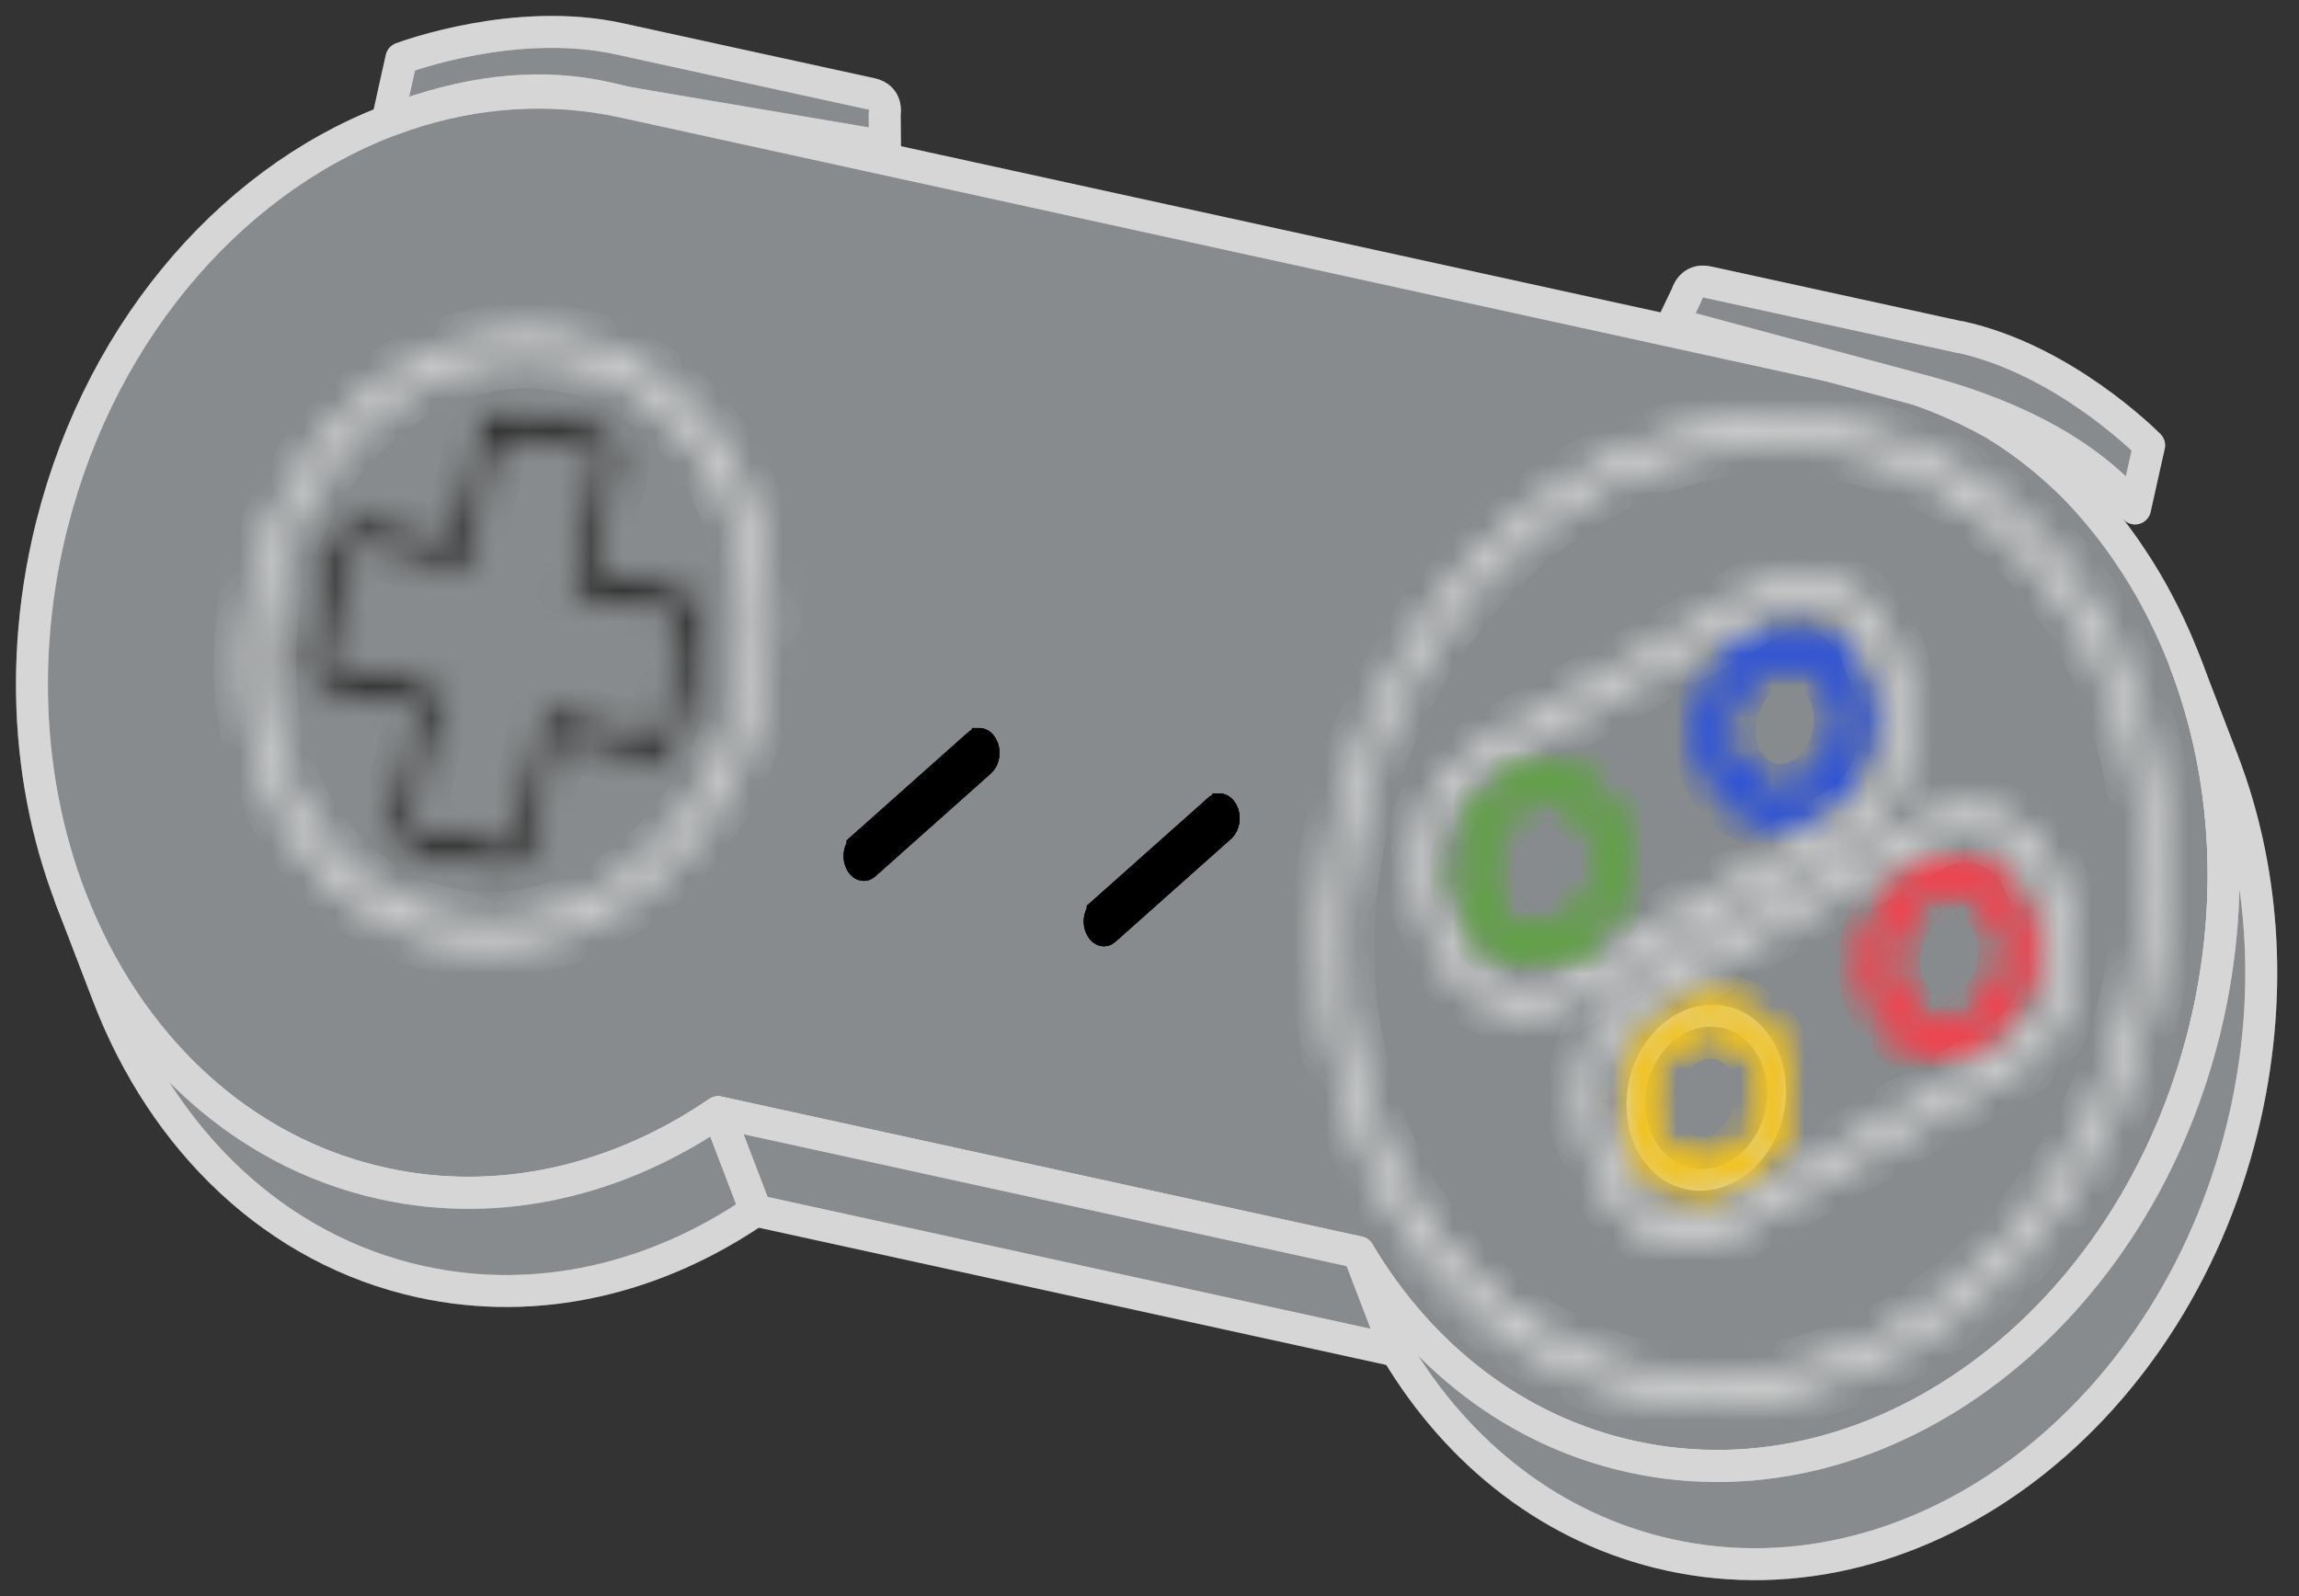 <svg width="72" height="50" viewBox="0 0 72 50" fill="none" xmlns="http://www.w3.org/2000/svg">
<rect x="0" y="0" width="72" height="50" fill="#333333" stroke="none"/>
<path d="M27.285 2.94C27.804 3.056 27.711 3.546 27.706 3.572L27.716 4.583L19.526 3.198C19.339 3.146 19.147 3.095 18.96 3.056C17.028 2.631 14.945 2.805 12.712 3.597C12.52 3.668 12.328 3.739 12.13 3.816L12.437 2.425L12.572 1.826C12.753 1.761 16.16 0.511 19.38 1.213C22.6 1.916 26.771 2.831 27.285 2.94Z" fill="#878B8D"/>
<path d="M27.285 2.94C27.804 3.056 27.711 3.546 27.706 3.572L27.716 4.583L19.526 3.198C19.339 3.146 19.147 3.095 18.96 3.056C17.028 2.631 14.945 2.805 12.712 3.597C12.52 3.668 12.328 3.739 12.13 3.816L12.437 2.425L12.572 1.826C12.753 1.761 16.16 0.511 19.38 1.213C22.6 1.916 26.771 2.831 27.285 2.94Z" stroke="white" stroke-linejoin="round"/>
<path d="M27.285 2.94C27.804 3.056 27.711 3.546 27.706 3.572L27.716 4.583L19.526 3.198C19.339 3.146 19.147 3.095 18.96 3.056C17.028 2.631 14.945 2.805 12.712 3.597C12.52 3.668 12.328 3.739 12.13 3.816L12.437 2.425L12.572 1.826C12.753 1.761 16.16 0.511 19.38 1.213C22.6 1.916 26.771 2.831 27.285 2.94Z" stroke="black" stroke-opacity="0.2" stroke-linejoin="round"/>
<path d="M27.285 2.94C27.804 3.056 27.711 3.546 27.706 3.572L27.716 4.583L19.526 3.198C19.339 3.146 19.147 3.095 18.96 3.056C17.028 2.631 14.945 2.805 12.712 3.597C12.52 3.668 12.328 3.739 12.13 3.816L12.437 2.425L12.572 1.826C12.753 1.761 16.16 0.511 19.38 1.213C22.6 1.916 26.771 2.831 27.285 2.94Z" stroke="white" stroke-opacity="0.2" stroke-linejoin="round"/>
<path d="M64.97 15.266C68.829 19.234 70.563 25.433 69.151 31.811C67.073 41.173 58.997 47.358 51.113 45.631C47.452 44.832 44.476 42.468 42.549 39.227L22.491 34.839C19.37 36.972 15.667 37.874 12.011 37.075C4.127 35.361 -0.584 26.373 1.489 17.012C2.906 10.639 7.103 5.73 12.13 3.797C12.322 3.733 12.514 3.655 12.712 3.591C14.898 2.856 17.22 2.689 19.526 3.191L58.628 11.748C60.077 12.147 61.355 12.656 62.446 13.275C63.36 13.829 64.206 14.499 64.97 15.266Z" fill="#878B8D"/>
<path d="M64.97 15.266C68.829 19.234 70.563 25.433 69.151 31.811C67.073 41.173 58.997 47.358 51.113 45.631C47.452 44.832 44.476 42.468 42.549 39.227L22.491 34.839C19.37 36.972 15.667 37.874 12.011 37.075C4.127 35.361 -0.584 26.373 1.489 17.012C2.906 10.639 7.103 5.73 12.13 3.797C12.322 3.733 12.514 3.655 12.712 3.591C14.898 2.856 17.22 2.689 19.526 3.191L58.628 11.748C60.077 12.147 61.355 12.656 62.446 13.275C63.36 13.829 64.206 14.499 64.97 15.266Z" stroke="white" stroke-linejoin="round"/>
<path d="M64.97 15.266C68.829 19.234 70.563 25.433 69.151 31.811C67.073 41.173 58.997 47.358 51.113 45.631C47.452 44.832 44.476 42.468 42.549 39.227L22.491 34.839C19.37 36.972 15.667 37.874 12.011 37.075C4.127 35.361 -0.584 26.373 1.489 17.012C2.906 10.639 7.103 5.73 12.13 3.797C12.322 3.733 12.514 3.655 12.712 3.591C14.898 2.856 17.22 2.689 19.526 3.191L58.628 11.748C60.077 12.147 61.355 12.656 62.446 13.275C63.36 13.829 64.206 14.499 64.97 15.266Z" stroke="black" stroke-opacity="0.2" stroke-linejoin="round"/>
<path d="M64.97 15.266C68.829 19.234 70.563 25.433 69.151 31.811C67.073 41.173 58.997 47.358 51.113 45.631C47.452 44.832 44.476 42.468 42.549 39.227L22.491 34.839C19.37 36.972 15.667 37.874 12.011 37.075C4.127 35.361 -0.584 26.373 1.489 17.012C2.906 10.639 7.103 5.73 12.13 3.797C12.322 3.733 12.514 3.655 12.712 3.591C14.898 2.856 17.22 2.689 19.526 3.191L58.628 11.748C60.077 12.147 61.355 12.656 62.446 13.275C63.36 13.829 64.206 14.499 64.97 15.266Z" stroke="white" stroke-opacity="0.2" stroke-linejoin="round"/>
<path d="M22.491 34.846C19.37 36.978 15.667 37.88 12.011 37.081C7.446 36.083 3.94 32.649 2.205 28.119L3.384 31.193C5.119 35.722 8.619 39.156 13.19 40.155C16.851 40.954 20.549 40.052 23.67 37.919L22.491 34.846Z" fill="#878B8D"/>
<path d="M22.491 34.846C19.37 36.978 15.667 37.88 12.011 37.081C7.446 36.083 3.94 32.649 2.205 28.119L3.384 31.193C5.119 35.722 8.619 39.156 13.19 40.155C16.851 40.954 20.549 40.052 23.67 37.919L22.491 34.846Z" stroke="white" stroke-linejoin="round"/>
<path d="M22.491 34.846C19.37 36.978 15.667 37.88 12.011 37.081C7.446 36.083 3.94 32.649 2.205 28.119L3.384 31.193C5.119 35.722 8.619 39.156 13.19 40.155C16.851 40.954 20.549 40.052 23.67 37.919L22.491 34.846Z" stroke="black" stroke-opacity="0.2" stroke-linejoin="round"/>
<path d="M22.491 34.846C19.37 36.978 15.667 37.88 12.011 37.081C7.446 36.083 3.94 32.649 2.205 28.119L3.384 31.193C5.119 35.722 8.619 39.156 13.19 40.155C16.851 40.954 20.549 40.052 23.67 37.919L22.491 34.846Z" stroke="white" stroke-opacity="0.2" stroke-linejoin="round"/>
<path d="M61.386 10.556C64.606 11.258 67.172 13.816 67.307 13.951L67.172 14.55L66.865 15.929C66.829 15.897 66.788 15.858 66.751 15.813C66.071 15.053 65.224 14.389 64.227 13.822C63.136 13.204 61.859 12.695 60.41 12.295L52.391 10.137L52.827 9.229C52.827 9.229 52.957 8.72 53.477 8.836C53.996 8.951 58.161 9.86 61.381 10.562L61.386 10.556Z" fill="#878B8D"/>
<path d="M61.386 10.556C64.606 11.258 67.172 13.816 67.307 13.951L67.172 14.55L66.865 15.929C66.829 15.897 66.788 15.858 66.751 15.813C66.071 15.053 65.224 14.389 64.227 13.822C63.136 13.204 61.859 12.695 60.41 12.295L52.391 10.137L52.827 9.229C52.827 9.229 52.957 8.72 53.477 8.836C53.996 8.951 58.161 9.86 61.381 10.562L61.386 10.556Z" stroke="white" stroke-linejoin="round"/>
<path d="M61.386 10.556C64.606 11.258 67.172 13.816 67.307 13.951L67.172 14.55L66.865 15.929C66.829 15.897 66.788 15.858 66.751 15.813C66.071 15.053 65.224 14.389 64.227 13.822C63.136 13.204 61.859 12.695 60.41 12.295L52.391 10.137L52.827 9.229C52.827 9.229 52.957 8.72 53.477 8.836C53.996 8.951 58.161 9.86 61.381 10.562L61.386 10.556Z" stroke="black" stroke-opacity="0.2" stroke-linejoin="round"/>
<path d="M61.386 10.556C64.606 11.258 67.172 13.816 67.307 13.951L67.172 14.55L66.865 15.929C66.829 15.897 66.788 15.858 66.751 15.813C66.071 15.053 65.224 14.389 64.227 13.822C63.136 13.204 61.859 12.695 60.41 12.295L52.391 10.137L52.827 9.229C52.827 9.229 52.957 8.72 53.477 8.836C53.996 8.951 58.161 9.86 61.381 10.562L61.386 10.556Z" stroke="white" stroke-opacity="0.2" stroke-linejoin="round"/>
<path d="M42.549 39.233L22.491 34.846L23.67 37.926L43.728 42.313L42.549 39.233Z" fill="#878B8D"/>
<path d="M42.549 39.233L22.491 34.846L23.67 37.926L43.728 42.313L42.549 39.233Z" stroke="white" stroke-linejoin="round"/>
<path d="M42.549 39.233L22.491 34.846L23.67 37.926L43.728 42.313L42.549 39.233Z" stroke="black" stroke-opacity="0.2" stroke-linejoin="round"/>
<path d="M42.549 39.233L22.491 34.846L23.67 37.926L43.728 42.313L42.549 39.233Z" stroke="white" stroke-opacity="0.2" stroke-linejoin="round"/>
<path d="M69.613 23.828L68.434 20.755C69.701 24.06 70.018 27.907 69.151 31.818C67.073 41.179 58.997 47.364 51.113 45.638C47.452 44.839 44.476 42.474 42.549 39.233L43.728 42.307C45.66 45.548 48.636 47.912 52.292 48.711C60.176 50.438 68.252 44.246 70.329 34.891C71.197 30.98 70.88 27.134 69.613 23.828Z" fill="#878B8D"/>
<path d="M69.613 23.828L68.434 20.755C69.701 24.06 70.018 27.907 69.151 31.818C67.073 41.179 58.997 47.364 51.113 45.638C47.452 44.839 44.476 42.474 42.549 39.233L43.728 42.307C45.66 45.548 48.636 47.912 52.292 48.711C60.176 50.438 68.252 44.246 70.329 34.891C71.197 30.98 70.88 27.134 69.613 23.828Z" stroke="white" stroke-linejoin="round"/>
<path d="M69.613 23.828L68.434 20.755C69.701 24.06 70.018 27.907 69.151 31.818C67.073 41.179 58.997 47.364 51.113 45.638C47.452 44.839 44.476 42.474 42.549 39.233L43.728 42.307C45.66 45.548 48.636 47.912 52.292 48.711C60.176 50.438 68.252 44.246 70.329 34.891C71.197 30.98 70.88 27.134 69.613 23.828Z" stroke="black" stroke-opacity="0.2" stroke-linejoin="round"/>
<path d="M69.613 23.828L68.434 20.755C69.701 24.06 70.018 27.907 69.151 31.818C67.073 41.179 58.997 47.364 51.113 45.638C47.452 44.839 44.476 42.474 42.549 39.233L43.728 42.307C45.66 45.548 48.636 47.912 52.292 48.711C60.176 50.438 68.252 44.246 70.329 34.891C71.197 30.98 70.88 27.134 69.613 23.828Z" stroke="white" stroke-opacity="0.2" stroke-linejoin="round"/>
<mask id="path-7-inside-1_42_6783" fill="white">
<path d="M21.53 18.584C21.904 18.668 22.122 19.093 22.029 19.531L21.239 23.094C21.141 23.532 20.762 23.828 20.388 23.744L17.443 23.1L16.669 26.592C16.57 27.03 16.191 27.327 15.817 27.243L12.816 26.586C12.442 26.502 12.223 26.077 12.317 25.639L13.091 22.147L10.146 21.502C9.772 21.419 9.554 20.993 9.647 20.555L10.437 16.992C10.536 16.554 10.915 16.258 11.289 16.341L14.233 16.986L15.007 13.494C15.106 13.056 15.485 12.759 15.859 12.843L18.861 13.5C19.235 13.584 19.453 14.009 19.36 14.447L18.586 17.939L21.53 18.584ZM20.668 22.971L21.458 19.408C21.473 19.337 21.437 19.273 21.38 19.26L17.869 18.494L18.793 14.325C18.809 14.254 18.773 14.19 18.715 14.177L15.714 13.52C15.656 13.507 15.599 13.552 15.584 13.623L14.659 17.791L11.148 17.024C11.091 17.012 11.034 17.057 11.019 17.128L10.229 20.691C10.213 20.761 10.25 20.826 10.307 20.839L13.818 21.605L12.893 25.774C12.878 25.845 12.914 25.909 12.971 25.922L15.973 26.579C16.03 26.592 16.087 26.547 16.103 26.476L17.027 22.308L20.538 23.075C20.596 23.087 20.653 23.042 20.668 22.971Z"/>
</mask>
<path d="M21.53 18.584L21.749 17.608L21.744 17.607L21.53 18.584ZM22.029 19.531L23.005 19.747L23.007 19.739L22.029 19.531ZM21.239 23.094L22.215 23.314L22.216 23.31L21.239 23.094ZM20.388 23.744L20.606 22.769L20.602 22.768L20.388 23.744ZM17.443 23.1L17.657 22.123L16.683 21.91L16.467 22.884L17.443 23.1ZM16.669 26.592L17.645 26.812L17.645 26.809L16.669 26.592ZM15.817 27.243L16.036 26.267L16.031 26.266L15.817 27.243ZM12.816 26.586L12.597 27.562L12.602 27.563L12.816 26.586ZM12.317 25.639L11.341 25.422L11.339 25.43L12.317 25.639ZM13.091 22.147L14.067 22.363L14.284 21.384L13.305 21.17L13.091 22.147ZM10.146 21.502L9.927 22.478L9.932 22.479L10.146 21.502ZM9.647 20.555L8.671 20.339L8.669 20.347L9.647 20.555ZM10.437 16.992L9.461 16.773L9.461 16.776L10.437 16.992ZM11.289 16.341L11.07 17.317L11.075 17.318L11.289 16.341ZM14.233 16.986L14.02 17.963L14.994 18.176L15.21 17.202L14.233 16.986ZM15.007 13.494L14.032 13.274L14.031 13.277L15.007 13.494ZM15.859 12.843L15.64 13.819L15.645 13.82L15.859 12.843ZM18.861 13.5L19.079 12.524L19.075 12.523L18.861 13.5ZM19.36 14.447L20.336 14.664L20.337 14.656L19.36 14.447ZM18.586 17.939L17.609 17.723L17.392 18.702L18.372 18.916L18.586 17.939ZM20.668 22.971L19.692 22.755L19.692 22.757L20.668 22.971ZM21.458 19.408L22.434 19.625L22.434 19.623L21.458 19.408ZM21.38 19.26L21.6 18.285L21.593 18.283L21.38 19.26ZM17.869 18.494L16.893 18.277L16.675 19.256L17.655 19.471L17.869 18.494ZM18.793 14.325L19.77 14.541L19.77 14.54L18.793 14.325ZM18.715 14.177L18.936 13.201L18.929 13.2L18.715 14.177ZM15.714 13.52L15.493 14.495L15.5 14.496L15.714 13.52ZM15.584 13.623L16.56 13.839L16.56 13.837L15.584 13.623ZM14.659 17.791L14.446 18.768L15.42 18.981L15.636 18.008L14.659 17.791ZM11.148 17.024L10.928 18L10.935 18.002L11.148 17.024ZM11.019 17.128L11.995 17.344L11.995 17.342L11.019 17.128ZM10.229 20.691L9.253 20.474L9.252 20.476L10.229 20.691ZM10.307 20.839L10.087 21.814L10.094 21.816L10.307 20.839ZM13.818 21.605L14.794 21.822L15.011 20.843L14.031 20.628L13.818 21.605ZM12.893 25.774L11.917 25.558L11.917 25.559L12.893 25.774ZM12.971 25.922L12.751 26.898L12.758 26.899L12.971 25.922ZM15.973 26.579L16.193 25.604L16.187 25.603L15.973 26.579ZM16.103 26.476L15.127 26.26L15.126 26.262L16.103 26.476ZM17.027 22.308L17.241 21.331L16.267 21.118L16.051 22.091L17.027 22.308ZM20.538 23.075L20.758 22.099L20.752 22.098L20.538 23.075ZM21.312 19.559C21.17 19.528 21.094 19.436 21.069 19.387C21.056 19.363 21.052 19.346 21.051 19.337C21.05 19.327 21.051 19.322 21.051 19.322L23.007 19.739C23.179 18.935 22.813 17.846 21.749 17.608L21.312 19.559ZM21.053 19.314L20.263 22.878L22.216 23.31L23.005 19.747L21.053 19.314ZM20.264 22.874C20.264 22.873 20.265 22.869 20.27 22.861C20.275 22.853 20.286 22.839 20.307 22.822C20.35 22.789 20.46 22.736 20.606 22.769L20.169 24.72C21.242 24.961 22.035 24.114 22.215 23.314L20.264 22.874ZM20.602 22.768L17.657 22.123L17.229 24.077L20.174 24.721L20.602 22.768ZM16.467 22.884L15.693 26.376L17.645 26.809L18.419 23.317L16.467 22.884ZM15.694 26.373C15.694 26.372 15.695 26.367 15.7 26.359C15.705 26.352 15.715 26.337 15.737 26.321C15.78 26.288 15.889 26.234 16.036 26.267L15.599 28.219C16.671 28.459 17.464 27.613 17.645 26.812L15.694 26.373ZM16.031 26.266L13.029 25.609L12.602 27.563L15.604 28.22L16.031 26.266ZM13.034 25.61C13.176 25.642 13.252 25.733 13.277 25.782C13.29 25.806 13.294 25.824 13.295 25.833C13.296 25.843 13.295 25.847 13.295 25.847L11.339 25.43C11.167 26.234 11.533 27.323 12.597 27.562L13.034 25.61ZM13.293 25.855L14.067 22.363L12.114 21.93L11.341 25.422L13.293 25.855ZM13.305 21.17L10.36 20.526L9.932 22.479L12.877 23.124L13.305 21.17ZM10.365 20.527C10.507 20.558 10.582 20.65 10.608 20.699C10.62 20.723 10.624 20.74 10.625 20.749C10.627 20.759 10.626 20.764 10.625 20.764L8.669 20.347C8.498 21.151 8.863 22.24 9.927 22.478L10.365 20.527ZM10.624 20.772L11.413 17.209L9.461 16.776L8.671 20.339L10.624 20.772ZM11.412 17.212C11.412 17.213 11.411 17.217 11.406 17.225C11.401 17.233 11.391 17.247 11.369 17.264C11.326 17.297 11.217 17.35 11.07 17.317L11.507 15.366C10.435 15.126 9.642 15.972 9.461 16.773L11.412 17.212ZM11.075 17.318L14.02 17.963L14.447 16.009L11.502 15.365L11.075 17.318ZM15.21 17.202L15.983 13.71L14.031 13.277L13.257 16.77L15.21 17.202ZM15.983 13.713C15.983 13.714 15.982 13.719 15.976 13.727C15.972 13.735 15.961 13.749 15.94 13.765C15.897 13.798 15.787 13.852 15.64 13.819L16.078 11.867C15.005 11.627 14.212 12.473 14.032 13.274L15.983 13.713ZM15.645 13.82L18.647 14.477L19.075 12.523L16.073 11.866L15.645 13.82ZM18.642 14.476C18.5 14.444 18.424 14.352 18.399 14.304C18.387 14.28 18.383 14.262 18.382 14.253C18.38 14.244 18.381 14.239 18.381 14.239L20.337 14.656C20.509 13.852 20.144 12.763 19.079 12.524L18.642 14.476ZM18.383 14.231L17.609 17.723L19.562 18.156L20.336 14.664L18.383 14.231ZM18.372 18.916L21.317 19.561L21.744 17.607L18.799 16.962L18.372 18.916ZM21.645 23.188L22.434 19.625L20.481 19.192L19.692 22.755L21.645 23.188ZM22.434 19.623C22.537 19.154 22.323 18.448 21.6 18.285L21.16 20.236C20.551 20.098 20.409 19.521 20.481 19.194L22.434 19.623ZM21.593 18.283L18.082 17.517L17.655 19.471L21.166 20.237L21.593 18.283ZM18.845 18.71L19.77 14.541L17.817 14.108L16.893 18.277L18.845 18.71ZM19.77 14.54C19.873 14.071 19.659 13.364 18.936 13.201L18.495 15.152C17.887 15.015 17.745 14.437 17.817 14.11L19.77 14.54ZM18.929 13.2L15.927 12.543L15.5 14.496L18.502 15.154L18.929 13.2ZM15.934 12.544C15.154 12.368 14.697 12.997 14.607 13.408L16.56 13.837C16.524 14.005 16.428 14.185 16.254 14.323C16.075 14.466 15.8 14.564 15.493 14.495L15.934 12.544ZM14.607 13.406L13.683 17.575L15.636 18.008L16.56 13.839L14.607 13.406ZM14.873 16.814L11.362 16.047L10.935 18.002L14.446 18.768L14.873 16.814ZM11.368 16.049C10.589 15.873 10.132 16.502 10.042 16.913L11.995 17.342C11.959 17.509 11.863 17.69 11.689 17.828C11.51 17.971 11.235 18.069 10.928 18L11.368 16.049ZM10.042 16.911L9.253 20.474L11.206 20.907L11.995 17.344L10.042 16.911ZM9.252 20.476C9.149 20.945 9.364 21.651 10.087 21.814L10.527 19.863C11.136 20 11.278 20.578 11.206 20.905L9.252 20.476ZM10.094 21.816L13.604 22.582L14.031 20.628L10.52 19.862L10.094 21.816ZM12.842 21.389L11.917 25.558L13.87 25.991L14.794 21.822L12.842 21.389ZM11.917 25.559C11.814 26.028 12.028 26.735 12.751 26.898L13.191 24.947C13.8 25.084 13.942 25.662 13.87 25.989L11.917 25.559ZM12.758 26.899L15.759 27.556L16.187 25.603L13.185 24.945L12.758 26.899ZM15.753 27.555C16.533 27.731 16.989 27.102 17.08 26.691L15.126 26.262C15.163 26.094 15.258 25.914 15.433 25.776C15.612 25.634 15.887 25.535 16.193 25.604L15.753 27.555ZM17.079 26.693L18.004 22.524L16.051 22.091L15.127 26.26L17.079 26.693ZM16.814 23.285L20.325 24.051L20.752 22.098L17.241 21.331L16.814 23.285ZM20.318 24.05C21.098 24.226 21.555 23.597 21.645 23.186L19.692 22.757C19.728 22.59 19.823 22.409 19.998 22.271C20.177 22.128 20.452 22.03 20.758 22.099L20.318 24.05Z" fill="white" mask="url(#path-7-inside-1_42_6783)"/>
<path d="M21.53 18.584L21.749 17.608L21.744 17.607L21.53 18.584ZM22.029 19.531L23.005 19.747L23.007 19.739L22.029 19.531ZM21.239 23.094L22.215 23.314L22.216 23.31L21.239 23.094ZM20.388 23.744L20.606 22.769L20.602 22.768L20.388 23.744ZM17.443 23.1L17.657 22.123L16.683 21.91L16.467 22.884L17.443 23.1ZM16.669 26.592L17.645 26.812L17.645 26.809L16.669 26.592ZM15.817 27.243L16.036 26.267L16.031 26.266L15.817 27.243ZM12.816 26.586L12.597 27.562L12.602 27.563L12.816 26.586ZM12.317 25.639L11.341 25.422L11.339 25.43L12.317 25.639ZM13.091 22.147L14.067 22.363L14.284 21.384L13.305 21.17L13.091 22.147ZM10.146 21.502L9.927 22.478L9.932 22.479L10.146 21.502ZM9.647 20.555L8.671 20.339L8.669 20.347L9.647 20.555ZM10.437 16.992L9.461 16.773L9.461 16.776L10.437 16.992ZM11.289 16.341L11.07 17.317L11.075 17.318L11.289 16.341ZM14.233 16.986L14.02 17.963L14.994 18.176L15.21 17.202L14.233 16.986ZM15.007 13.494L14.032 13.274L14.031 13.277L15.007 13.494ZM15.859 12.843L15.64 13.819L15.645 13.82L15.859 12.843ZM18.861 13.5L19.079 12.524L19.075 12.523L18.861 13.5ZM19.36 14.447L20.336 14.664L20.337 14.656L19.36 14.447ZM18.586 17.939L17.609 17.723L17.392 18.702L18.372 18.916L18.586 17.939ZM20.668 22.971L19.692 22.755L19.692 22.757L20.668 22.971ZM21.458 19.408L22.434 19.625L22.434 19.623L21.458 19.408ZM21.38 19.26L21.6 18.285L21.593 18.283L21.38 19.26ZM17.869 18.494L16.893 18.277L16.675 19.256L17.655 19.471L17.869 18.494ZM18.793 14.325L19.77 14.541L19.77 14.54L18.793 14.325ZM18.715 14.177L18.936 13.201L18.929 13.2L18.715 14.177ZM15.714 13.52L15.493 14.495L15.5 14.496L15.714 13.52ZM15.584 13.623L16.56 13.839L16.56 13.837L15.584 13.623ZM14.659 17.791L14.446 18.768L15.42 18.981L15.636 18.008L14.659 17.791ZM11.148 17.024L10.928 18L10.935 18.002L11.148 17.024ZM11.019 17.128L11.995 17.344L11.995 17.342L11.019 17.128ZM10.229 20.691L9.253 20.474L9.252 20.476L10.229 20.691ZM10.307 20.839L10.087 21.814L10.094 21.816L10.307 20.839ZM13.818 21.605L14.794 21.822L15.011 20.843L14.031 20.628L13.818 21.605ZM12.893 25.774L11.917 25.558L11.917 25.559L12.893 25.774ZM12.971 25.922L12.751 26.898L12.758 26.899L12.971 25.922ZM15.973 26.579L16.193 25.604L16.187 25.603L15.973 26.579ZM16.103 26.476L15.127 26.26L15.126 26.262L16.103 26.476ZM17.027 22.308L17.241 21.331L16.267 21.118L16.051 22.091L17.027 22.308ZM20.538 23.075L20.758 22.099L20.752 22.098L20.538 23.075ZM21.312 19.559C21.17 19.528 21.094 19.436 21.069 19.387C21.056 19.363 21.052 19.346 21.051 19.337C21.05 19.327 21.051 19.322 21.051 19.322L23.007 19.739C23.179 18.935 22.813 17.846 21.749 17.608L21.312 19.559ZM21.053 19.314L20.263 22.878L22.216 23.31L23.005 19.747L21.053 19.314ZM20.264 22.874C20.264 22.873 20.265 22.869 20.27 22.861C20.275 22.853 20.286 22.839 20.307 22.822C20.35 22.789 20.46 22.736 20.606 22.769L20.169 24.72C21.242 24.961 22.035 24.114 22.215 23.314L20.264 22.874ZM20.602 22.768L17.657 22.123L17.229 24.077L20.174 24.721L20.602 22.768ZM16.467 22.884L15.693 26.376L17.645 26.809L18.419 23.317L16.467 22.884ZM15.694 26.373C15.694 26.372 15.695 26.367 15.7 26.359C15.705 26.352 15.715 26.337 15.737 26.321C15.78 26.288 15.889 26.234 16.036 26.267L15.599 28.219C16.671 28.459 17.464 27.613 17.645 26.812L15.694 26.373ZM16.031 26.266L13.029 25.609L12.602 27.563L15.604 28.22L16.031 26.266ZM13.034 25.61C13.176 25.642 13.252 25.733 13.277 25.782C13.29 25.806 13.294 25.824 13.295 25.833C13.296 25.843 13.295 25.847 13.295 25.847L11.339 25.43C11.167 26.234 11.533 27.323 12.597 27.562L13.034 25.61ZM13.293 25.855L14.067 22.363L12.114 21.93L11.341 25.422L13.293 25.855ZM13.305 21.17L10.36 20.526L9.932 22.479L12.877 23.124L13.305 21.17ZM10.365 20.527C10.507 20.558 10.582 20.65 10.608 20.699C10.62 20.723 10.624 20.74 10.625 20.749C10.627 20.759 10.626 20.764 10.625 20.764L8.669 20.347C8.498 21.151 8.863 22.24 9.927 22.478L10.365 20.527ZM10.624 20.772L11.413 17.209L9.461 16.776L8.671 20.339L10.624 20.772ZM11.412 17.212C11.412 17.213 11.411 17.217 11.406 17.225C11.401 17.233 11.391 17.247 11.369 17.264C11.326 17.297 11.217 17.35 11.07 17.317L11.507 15.366C10.435 15.126 9.642 15.972 9.461 16.773L11.412 17.212ZM11.075 17.318L14.02 17.963L14.447 16.009L11.502 15.365L11.075 17.318ZM15.21 17.202L15.983 13.71L14.031 13.277L13.257 16.77L15.21 17.202ZM15.983 13.713C15.983 13.714 15.982 13.719 15.976 13.727C15.972 13.735 15.961 13.749 15.94 13.765C15.897 13.798 15.787 13.852 15.64 13.819L16.078 11.867C15.005 11.627 14.212 12.473 14.032 13.274L15.983 13.713ZM15.645 13.82L18.647 14.477L19.075 12.523L16.073 11.866L15.645 13.82ZM18.642 14.476C18.5 14.444 18.424 14.352 18.399 14.304C18.387 14.28 18.383 14.262 18.382 14.253C18.38 14.244 18.381 14.239 18.381 14.239L20.337 14.656C20.509 13.852 20.144 12.763 19.079 12.524L18.642 14.476ZM18.383 14.231L17.609 17.723L19.562 18.156L20.336 14.664L18.383 14.231ZM18.372 18.916L21.317 19.561L21.744 17.607L18.799 16.962L18.372 18.916ZM21.645 23.188L22.434 19.625L20.481 19.192L19.692 22.755L21.645 23.188ZM22.434 19.623C22.537 19.154 22.323 18.448 21.6 18.285L21.16 20.236C20.551 20.098 20.409 19.521 20.481 19.194L22.434 19.623ZM21.593 18.283L18.082 17.517L17.655 19.471L21.166 20.237L21.593 18.283ZM18.845 18.71L19.77 14.541L17.817 14.108L16.893 18.277L18.845 18.71ZM19.77 14.54C19.873 14.071 19.659 13.364 18.936 13.201L18.495 15.152C17.887 15.015 17.745 14.437 17.817 14.11L19.77 14.54ZM18.929 13.2L15.927 12.543L15.5 14.496L18.502 15.154L18.929 13.2ZM15.934 12.544C15.154 12.368 14.697 12.997 14.607 13.408L16.56 13.837C16.524 14.005 16.428 14.185 16.254 14.323C16.075 14.466 15.8 14.564 15.493 14.495L15.934 12.544ZM14.607 13.406L13.683 17.575L15.636 18.008L16.56 13.839L14.607 13.406ZM14.873 16.814L11.362 16.047L10.935 18.002L14.446 18.768L14.873 16.814ZM11.368 16.049C10.589 15.873 10.132 16.502 10.042 16.913L11.995 17.342C11.959 17.509 11.863 17.69 11.689 17.828C11.51 17.971 11.235 18.069 10.928 18L11.368 16.049ZM10.042 16.911L9.253 20.474L11.206 20.907L11.995 17.344L10.042 16.911ZM9.252 20.476C9.149 20.945 9.364 21.651 10.087 21.814L10.527 19.863C11.136 20 11.278 20.578 11.206 20.905L9.252 20.476ZM10.094 21.816L13.604 22.582L14.031 20.628L10.52 19.862L10.094 21.816ZM12.842 21.389L11.917 25.558L13.87 25.991L14.794 21.822L12.842 21.389ZM11.917 25.559C11.814 26.028 12.028 26.735 12.751 26.898L13.191 24.947C13.8 25.084 13.942 25.662 13.87 25.989L11.917 25.559ZM12.758 26.899L15.759 27.556L16.187 25.603L13.185 24.945L12.758 26.899ZM15.753 27.555C16.533 27.731 16.989 27.102 17.08 26.691L15.126 26.262C15.163 26.094 15.258 25.914 15.433 25.776C15.612 25.634 15.887 25.535 16.193 25.604L15.753 27.555ZM17.079 26.693L18.004 22.524L16.051 22.091L15.127 26.26L17.079 26.693ZM16.814 23.285L20.325 24.051L20.752 22.098L17.241 21.331L16.814 23.285ZM20.318 24.05C21.098 24.226 21.555 23.597 21.645 23.186L19.692 22.757C19.728 22.59 19.823 22.409 19.998 22.271C20.177 22.128 20.452 22.03 20.758 22.099L20.318 24.05Z" fill="black" fill-opacity="0.2" mask="url(#path-7-inside-1_42_6783)"/>
<path d="M21.53 18.584L21.749 17.608L21.744 17.607L21.53 18.584ZM22.029 19.531L23.005 19.747L23.007 19.739L22.029 19.531ZM21.239 23.094L22.215 23.314L22.216 23.31L21.239 23.094ZM20.388 23.744L20.606 22.769L20.602 22.768L20.388 23.744ZM17.443 23.1L17.657 22.123L16.683 21.91L16.467 22.884L17.443 23.1ZM16.669 26.592L17.645 26.812L17.645 26.809L16.669 26.592ZM15.817 27.243L16.036 26.267L16.031 26.266L15.817 27.243ZM12.816 26.586L12.597 27.562L12.602 27.563L12.816 26.586ZM12.317 25.639L11.341 25.422L11.339 25.43L12.317 25.639ZM13.091 22.147L14.067 22.363L14.284 21.384L13.305 21.17L13.091 22.147ZM10.146 21.502L9.927 22.478L9.932 22.479L10.146 21.502ZM9.647 20.555L8.671 20.339L8.669 20.347L9.647 20.555ZM10.437 16.992L9.461 16.773L9.461 16.776L10.437 16.992ZM11.289 16.341L11.07 17.317L11.075 17.318L11.289 16.341ZM14.233 16.986L14.02 17.963L14.994 18.176L15.21 17.202L14.233 16.986ZM15.007 13.494L14.032 13.274L14.031 13.277L15.007 13.494ZM15.859 12.843L15.64 13.819L15.645 13.82L15.859 12.843ZM18.861 13.5L19.079 12.524L19.075 12.523L18.861 13.5ZM19.36 14.447L20.336 14.664L20.337 14.656L19.36 14.447ZM18.586 17.939L17.609 17.723L17.392 18.702L18.372 18.916L18.586 17.939ZM20.668 22.971L19.692 22.755L19.692 22.757L20.668 22.971ZM21.458 19.408L22.434 19.625L22.434 19.623L21.458 19.408ZM21.38 19.26L21.6 18.285L21.593 18.283L21.38 19.26ZM17.869 18.494L16.893 18.277L16.675 19.256L17.655 19.471L17.869 18.494ZM18.793 14.325L19.77 14.541L19.77 14.54L18.793 14.325ZM18.715 14.177L18.936 13.201L18.929 13.2L18.715 14.177ZM15.714 13.52L15.493 14.495L15.5 14.496L15.714 13.52ZM15.584 13.623L16.56 13.839L16.56 13.837L15.584 13.623ZM14.659 17.791L14.446 18.768L15.42 18.981L15.636 18.008L14.659 17.791ZM11.148 17.024L10.928 18L10.935 18.002L11.148 17.024ZM11.019 17.128L11.995 17.344L11.995 17.342L11.019 17.128ZM10.229 20.691L9.253 20.474L9.252 20.476L10.229 20.691ZM10.307 20.839L10.087 21.814L10.094 21.816L10.307 20.839ZM13.818 21.605L14.794 21.822L15.011 20.843L14.031 20.628L13.818 21.605ZM12.893 25.774L11.917 25.558L11.917 25.559L12.893 25.774ZM12.971 25.922L12.751 26.898L12.758 26.899L12.971 25.922ZM15.973 26.579L16.193 25.604L16.187 25.603L15.973 26.579ZM16.103 26.476L15.127 26.26L15.126 26.262L16.103 26.476ZM17.027 22.308L17.241 21.331L16.267 21.118L16.051 22.091L17.027 22.308ZM20.538 23.075L20.758 22.099L20.752 22.098L20.538 23.075ZM21.312 19.559C21.17 19.528 21.094 19.436 21.069 19.387C21.056 19.363 21.052 19.346 21.051 19.337C21.05 19.327 21.051 19.322 21.051 19.322L23.007 19.739C23.179 18.935 22.813 17.846 21.749 17.608L21.312 19.559ZM21.053 19.314L20.263 22.878L22.216 23.31L23.005 19.747L21.053 19.314ZM20.264 22.874C20.264 22.873 20.265 22.869 20.27 22.861C20.275 22.853 20.286 22.839 20.307 22.822C20.35 22.789 20.46 22.736 20.606 22.769L20.169 24.72C21.242 24.961 22.035 24.114 22.215 23.314L20.264 22.874ZM20.602 22.768L17.657 22.123L17.229 24.077L20.174 24.721L20.602 22.768ZM16.467 22.884L15.693 26.376L17.645 26.809L18.419 23.317L16.467 22.884ZM15.694 26.373C15.694 26.372 15.695 26.367 15.7 26.359C15.705 26.352 15.715 26.337 15.737 26.321C15.78 26.288 15.889 26.234 16.036 26.267L15.599 28.219C16.671 28.459 17.464 27.613 17.645 26.812L15.694 26.373ZM16.031 26.266L13.029 25.609L12.602 27.563L15.604 28.22L16.031 26.266ZM13.034 25.61C13.176 25.642 13.252 25.733 13.277 25.782C13.29 25.806 13.294 25.824 13.295 25.833C13.296 25.843 13.295 25.847 13.295 25.847L11.339 25.43C11.167 26.234 11.533 27.323 12.597 27.562L13.034 25.61ZM13.293 25.855L14.067 22.363L12.114 21.93L11.341 25.422L13.293 25.855ZM13.305 21.17L10.36 20.526L9.932 22.479L12.877 23.124L13.305 21.17ZM10.365 20.527C10.507 20.558 10.582 20.65 10.608 20.699C10.62 20.723 10.624 20.74 10.625 20.749C10.627 20.759 10.626 20.764 10.625 20.764L8.669 20.347C8.498 21.151 8.863 22.24 9.927 22.478L10.365 20.527ZM10.624 20.772L11.413 17.209L9.461 16.776L8.671 20.339L10.624 20.772ZM11.412 17.212C11.412 17.213 11.411 17.217 11.406 17.225C11.401 17.233 11.391 17.247 11.369 17.264C11.326 17.297 11.217 17.35 11.07 17.317L11.507 15.366C10.435 15.126 9.642 15.972 9.461 16.773L11.412 17.212ZM11.075 17.318L14.02 17.963L14.447 16.009L11.502 15.365L11.075 17.318ZM15.21 17.202L15.983 13.71L14.031 13.277L13.257 16.77L15.21 17.202ZM15.983 13.713C15.983 13.714 15.982 13.719 15.976 13.727C15.972 13.735 15.961 13.749 15.94 13.765C15.897 13.798 15.787 13.852 15.64 13.819L16.078 11.867C15.005 11.627 14.212 12.473 14.032 13.274L15.983 13.713ZM15.645 13.82L18.647 14.477L19.075 12.523L16.073 11.866L15.645 13.82ZM18.642 14.476C18.5 14.444 18.424 14.352 18.399 14.304C18.387 14.28 18.383 14.262 18.382 14.253C18.38 14.244 18.381 14.239 18.381 14.239L20.337 14.656C20.509 13.852 20.144 12.763 19.079 12.524L18.642 14.476ZM18.383 14.231L17.609 17.723L19.562 18.156L20.336 14.664L18.383 14.231ZM18.372 18.916L21.317 19.561L21.744 17.607L18.799 16.962L18.372 18.916ZM21.645 23.188L22.434 19.625L20.481 19.192L19.692 22.755L21.645 23.188ZM22.434 19.623C22.537 19.154 22.323 18.448 21.6 18.285L21.16 20.236C20.551 20.098 20.409 19.521 20.481 19.194L22.434 19.623ZM21.593 18.283L18.082 17.517L17.655 19.471L21.166 20.237L21.593 18.283ZM18.845 18.71L19.77 14.541L17.817 14.108L16.893 18.277L18.845 18.71ZM19.77 14.54C19.873 14.071 19.659 13.364 18.936 13.201L18.495 15.152C17.887 15.015 17.745 14.437 17.817 14.11L19.77 14.54ZM18.929 13.2L15.927 12.543L15.5 14.496L18.502 15.154L18.929 13.2ZM15.934 12.544C15.154 12.368 14.697 12.997 14.607 13.408L16.56 13.837C16.524 14.005 16.428 14.185 16.254 14.323C16.075 14.466 15.8 14.564 15.493 14.495L15.934 12.544ZM14.607 13.406L13.683 17.575L15.636 18.008L16.56 13.839L14.607 13.406ZM14.873 16.814L11.362 16.047L10.935 18.002L14.446 18.768L14.873 16.814ZM11.368 16.049C10.589 15.873 10.132 16.502 10.042 16.913L11.995 17.342C11.959 17.509 11.863 17.69 11.689 17.828C11.51 17.971 11.235 18.069 10.928 18L11.368 16.049ZM10.042 16.911L9.253 20.474L11.206 20.907L11.995 17.344L10.042 16.911ZM9.252 20.476C9.149 20.945 9.364 21.651 10.087 21.814L10.527 19.863C11.136 20 11.278 20.578 11.206 20.905L9.252 20.476ZM10.094 21.816L13.604 22.582L14.031 20.628L10.52 19.862L10.094 21.816ZM12.842 21.389L11.917 25.558L13.87 25.991L14.794 21.822L12.842 21.389ZM11.917 25.559C11.814 26.028 12.028 26.735 12.751 26.898L13.191 24.947C13.8 25.084 13.942 25.662 13.87 25.989L11.917 25.559ZM12.758 26.899L15.759 27.556L16.187 25.603L13.185 24.945L12.758 26.899ZM15.753 27.555C16.533 27.731 16.989 27.102 17.08 26.691L15.126 26.262C15.163 26.094 15.258 25.914 15.433 25.776C15.612 25.634 15.887 25.535 16.193 25.604L15.753 27.555ZM17.079 26.693L18.004 22.524L16.051 22.091L15.127 26.26L17.079 26.693ZM16.814 23.285L20.325 24.051L20.752 22.098L17.241 21.331L16.814 23.285ZM20.318 24.05C21.098 24.226 21.555 23.597 21.645 23.186L19.692 22.757C19.728 22.59 19.823 22.409 19.998 22.271C20.177 22.128 20.452 22.03 20.758 22.099L20.318 24.05Z" fill="black" mask="url(#path-7-inside-1_42_6783)"/>
<mask id="path-9-inside-2_42_6783" fill="white">
<path d="M56.535 19.847C57.865 20.137 58.665 21.663 58.317 23.242C57.969 24.82 56.598 25.871 55.263 25.581C53.928 25.291 53.134 23.764 53.482 22.185C53.83 20.607 55.201 19.557 56.535 19.847ZM55.414 24.904C56.432 25.13 57.475 24.324 57.746 23.12C58.016 21.915 57.403 20.749 56.385 20.523C55.367 20.298 54.323 21.103 54.053 22.308C53.783 23.513 54.396 24.679 55.414 24.904Z"/>
</mask>
<path d="M56.535 19.847L56.748 18.869L56.748 18.869L56.535 19.847ZM56.322 20.824C56.959 20.962 57.606 21.822 57.34 23.027L59.293 23.457C59.724 21.505 58.771 19.311 56.748 18.869L56.322 20.824ZM57.34 23.027C57.076 24.227 56.124 24.745 55.475 24.604L55.051 26.558C57.071 26.997 58.862 25.414 59.293 23.457L57.34 23.027ZM55.475 24.604C54.836 24.465 54.192 23.608 54.458 22.401L52.505 21.97C52.075 23.92 53.02 26.117 55.051 26.558L55.475 24.604ZM54.458 22.401C54.723 21.2 55.674 20.683 56.323 20.824L56.748 18.869C54.727 18.43 52.936 20.013 52.505 21.97L54.458 22.401ZM55.197 25.881C56.908 26.26 58.369 24.912 58.721 23.338L56.77 22.901C56.582 23.737 55.955 24 55.63 23.928L55.197 25.881ZM58.721 23.338C59.077 21.753 58.306 19.924 56.601 19.547L56.169 21.499C56.5 21.573 56.955 22.077 56.77 22.901L58.721 23.338ZM56.601 19.547C54.89 19.168 53.43 20.515 53.077 22.089L55.029 22.526C55.216 21.69 55.844 21.427 56.169 21.499L56.601 19.547ZM53.077 22.089C52.722 23.674 53.493 25.503 55.197 25.881L55.63 23.928C55.299 23.855 54.844 23.351 55.029 22.526L53.077 22.089Z" fill="#2D52D7" mask="url(#path-9-inside-2_42_6783)"/>
<path d="M56.535 19.847L56.748 18.869L56.748 18.869L56.535 19.847ZM56.322 20.824C56.959 20.962 57.606 21.822 57.34 23.027L59.293 23.457C59.724 21.505 58.771 19.311 56.748 18.869L56.322 20.824ZM57.34 23.027C57.076 24.227 56.124 24.745 55.475 24.604L55.051 26.558C57.071 26.997 58.862 25.414 59.293 23.457L57.34 23.027ZM55.475 24.604C54.836 24.465 54.192 23.608 54.458 22.401L52.505 21.97C52.075 23.92 53.02 26.117 55.051 26.558L55.475 24.604ZM54.458 22.401C54.723 21.2 55.674 20.683 56.323 20.824L56.748 18.869C54.727 18.43 52.936 20.013 52.505 21.97L54.458 22.401ZM55.197 25.881C56.908 26.26 58.369 24.912 58.721 23.338L56.77 22.901C56.582 23.737 55.955 24 55.63 23.928L55.197 25.881ZM58.721 23.338C59.077 21.753 58.306 19.924 56.601 19.547L56.169 21.499C56.5 21.573 56.955 22.077 56.77 22.901L58.721 23.338ZM56.601 19.547C54.89 19.168 53.43 20.515 53.077 22.089L55.029 22.526C55.216 21.69 55.844 21.427 56.169 21.499L56.601 19.547ZM53.077 22.089C52.722 23.674 53.493 25.503 55.197 25.881L55.63 23.928C55.299 23.855 54.844 23.351 55.029 22.526L53.077 22.089Z" fill="#2D52D7" mask="url(#path-9-inside-2_42_6783)"/>
<path d="M56.535 19.847L56.748 18.869L56.748 18.869L56.535 19.847ZM56.322 20.824C56.959 20.962 57.606 21.822 57.34 23.027L59.293 23.457C59.724 21.505 58.771 19.311 56.748 18.869L56.322 20.824ZM57.34 23.027C57.076 24.227 56.124 24.745 55.475 24.604L55.051 26.558C57.071 26.997 58.862 25.414 59.293 23.457L57.34 23.027ZM55.475 24.604C54.836 24.465 54.192 23.608 54.458 22.401L52.505 21.97C52.075 23.92 53.02 26.117 55.051 26.558L55.475 24.604ZM54.458 22.401C54.723 21.2 55.674 20.683 56.323 20.824L56.748 18.869C54.727 18.43 52.936 20.013 52.505 21.97L54.458 22.401ZM55.197 25.881C56.908 26.26 58.369 24.912 58.721 23.338L56.77 22.901C56.582 23.737 55.955 24 55.63 23.928L55.197 25.881ZM58.721 23.338C59.077 21.753 58.306 19.924 56.601 19.547L56.169 21.499C56.5 21.573 56.955 22.077 56.77 22.901L58.721 23.338ZM56.601 19.547C54.89 19.168 53.43 20.515 53.077 22.089L55.029 22.526C55.216 21.69 55.844 21.427 56.169 21.499L56.601 19.547ZM53.077 22.089C52.722 23.674 53.493 25.503 55.197 25.881L55.63 23.928C55.299 23.855 54.844 23.351 55.029 22.526L53.077 22.089Z" fill="#2D52D7" mask="url(#path-9-inside-2_42_6783)"/>
<mask id="path-11-inside-3_42_6783" fill="white">
<path d="M67.65 25.207C67.899 27.217 67.8 29.266 67.349 31.309C66.897 33.351 66.123 35.252 65.043 36.972C64.004 38.628 62.726 40.045 61.251 41.179C59.776 42.313 58.171 43.099 56.489 43.531C54.744 43.975 52.988 44.008 51.269 43.634C49.55 43.26 47.971 42.494 46.579 41.36C45.234 40.264 44.112 38.879 43.25 37.236C42.388 35.593 41.827 33.776 41.588 31.837C41.339 29.827 41.438 27.778 41.889 25.735C42.341 23.693 43.115 21.792 44.196 20.072C45.234 18.416 46.512 16.999 47.987 15.865C49.462 14.731 51.067 13.945 52.749 13.513C54.494 13.069 56.25 13.036 57.969 13.41C59.688 13.784 61.267 14.55 62.659 15.684C64.004 16.78 65.126 18.165 65.988 19.808C66.85 21.451 67.411 23.268 67.65 25.207ZM51.42 42.951C58.125 44.42 65.011 39.137 66.777 31.18C68.543 23.223 64.523 15.556 57.818 14.093C51.113 12.63 44.221 17.907 42.461 25.864C40.695 33.821 44.715 41.489 51.42 42.958"/>
</mask>
<path d="M67.65 25.207L66.657 25.329L66.657 25.33L67.65 25.207ZM65.043 36.972L64.196 36.44L64.195 36.441L65.043 36.972ZM56.489 43.531L56.736 44.5L56.737 44.5L56.489 43.531ZM46.579 41.36L47.211 40.584L47.211 40.584L46.579 41.36ZM41.588 31.837L42.581 31.715L42.581 31.714L41.588 31.837ZM44.196 20.072L45.042 20.604L45.043 20.604L44.196 20.072ZM52.749 13.513L52.502 12.544L52.501 12.544L52.749 13.513ZM62.659 15.684L62.027 16.46L62.027 16.46L62.659 15.684ZM42.461 25.864L43.437 26.081L43.437 26.08L42.461 25.864ZM66.657 25.33C66.892 27.225 66.8 29.159 66.372 31.093L68.325 31.525C68.801 29.373 68.906 27.21 68.642 25.084L66.657 25.33ZM66.372 31.093C65.944 33.026 65.213 34.82 64.196 36.44L65.889 37.504C67.032 35.684 67.849 33.676 68.325 31.525L66.372 31.093ZM64.195 36.441C63.217 38.001 62.018 39.328 60.642 40.386L61.861 41.972C63.434 40.762 64.791 39.255 65.89 37.503L64.195 36.441ZM60.642 40.386C59.269 41.442 57.786 42.166 56.24 42.562L56.737 44.5C58.557 44.033 60.283 43.185 61.861 41.972L60.642 40.386ZM56.242 42.562C54.645 42.969 53.047 42.997 51.482 42.657L51.057 44.611C52.93 45.018 54.842 44.982 56.736 44.5L56.242 42.562ZM51.482 42.657C49.92 42.317 48.484 41.621 47.211 40.584L45.948 42.135C47.459 43.366 49.18 44.203 51.057 44.611L51.482 42.657ZM47.211 40.584C45.976 39.579 44.939 38.302 44.136 36.772L42.365 37.701C43.286 39.456 44.492 40.95 45.948 42.135L47.211 40.584ZM44.136 36.772C43.332 35.24 42.806 33.54 42.581 31.715L40.596 31.959C40.849 34.013 41.444 35.946 42.365 37.701L44.136 36.772ZM42.581 31.714C42.346 29.819 42.438 27.885 42.866 25.951L40.913 25.519C40.437 27.671 40.332 29.834 40.596 31.96L42.581 31.714ZM42.866 25.951C43.294 24.017 44.025 22.224 45.042 20.604L43.349 19.54C42.206 21.36 41.389 23.369 40.913 25.519L42.866 25.951ZM45.043 20.604C46.021 19.043 47.22 17.716 48.596 16.658L47.377 15.072C45.804 16.282 44.447 17.789 43.348 19.541L45.043 20.604ZM48.596 16.658C49.969 15.602 51.452 14.878 52.998 14.482L52.501 12.544C50.681 13.011 48.955 13.86 47.377 15.072L48.596 16.658ZM52.996 14.482C54.593 14.075 56.191 14.047 57.757 14.387L58.181 12.433C56.308 12.026 54.396 12.062 52.502 12.544L52.996 14.482ZM57.757 14.387C59.318 14.727 60.754 15.423 62.027 16.46L63.29 14.909C61.779 13.678 60.058 12.841 58.181 12.433L57.757 14.387ZM62.027 16.46C63.262 17.465 64.299 18.742 65.102 20.273L66.873 19.343C65.952 17.588 64.746 16.095 63.29 14.909L62.027 16.46ZM65.102 20.273C65.906 21.804 66.432 23.504 66.657 25.329L68.642 25.085C68.389 23.031 67.794 21.098 66.873 19.343L65.102 20.273ZM51.206 43.928C58.6 45.548 65.905 39.727 67.754 31.396L65.801 30.963C64.118 38.546 57.65 43.292 51.634 41.974L51.206 43.928ZM67.754 31.396C69.603 23.064 65.429 14.73 58.031 13.116L57.605 15.07C63.617 16.381 67.483 23.381 65.801 30.963L67.754 31.396ZM58.031 13.116C50.639 11.503 43.328 17.315 41.484 25.648L43.437 26.08C45.115 18.499 51.588 13.757 57.605 15.07L58.031 13.116ZM41.485 25.648C39.635 33.981 43.809 42.314 51.206 43.934L51.634 41.981C45.62 40.663 41.755 33.662 43.437 26.081L41.485 25.648Z" fill="white" mask="url(#path-11-inside-3_42_6783)"/>
<path d="M67.65 25.207L66.657 25.329L66.657 25.33L67.65 25.207ZM65.043 36.972L64.196 36.44L64.195 36.441L65.043 36.972ZM56.489 43.531L56.736 44.5L56.737 44.5L56.489 43.531ZM46.579 41.36L47.211 40.584L47.211 40.584L46.579 41.36ZM41.588 31.837L42.581 31.715L42.581 31.714L41.588 31.837ZM44.196 20.072L45.042 20.604L45.043 20.604L44.196 20.072ZM52.749 13.513L52.502 12.544L52.501 12.544L52.749 13.513ZM62.659 15.684L62.027 16.46L62.027 16.46L62.659 15.684ZM42.461 25.864L43.437 26.081L43.437 26.08L42.461 25.864ZM66.657 25.33C66.892 27.225 66.8 29.159 66.372 31.093L68.325 31.525C68.801 29.373 68.906 27.21 68.642 25.084L66.657 25.33ZM66.372 31.093C65.944 33.026 65.213 34.82 64.196 36.44L65.889 37.504C67.032 35.684 67.849 33.676 68.325 31.525L66.372 31.093ZM64.195 36.441C63.217 38.001 62.018 39.328 60.642 40.386L61.861 41.972C63.434 40.762 64.791 39.255 65.89 37.503L64.195 36.441ZM60.642 40.386C59.269 41.442 57.786 42.166 56.24 42.562L56.737 44.5C58.557 44.033 60.283 43.185 61.861 41.972L60.642 40.386ZM56.242 42.562C54.645 42.969 53.047 42.997 51.482 42.657L51.057 44.611C52.93 45.018 54.842 44.982 56.736 44.5L56.242 42.562ZM51.482 42.657C49.92 42.317 48.484 41.621 47.211 40.584L45.948 42.135C47.459 43.366 49.18 44.203 51.057 44.611L51.482 42.657ZM47.211 40.584C45.976 39.579 44.939 38.302 44.136 36.772L42.365 37.701C43.286 39.456 44.492 40.95 45.948 42.135L47.211 40.584ZM44.136 36.772C43.332 35.24 42.806 33.54 42.581 31.715L40.596 31.959C40.849 34.013 41.444 35.946 42.365 37.701L44.136 36.772ZM42.581 31.714C42.346 29.819 42.438 27.885 42.866 25.951L40.913 25.519C40.437 27.671 40.332 29.834 40.596 31.96L42.581 31.714ZM42.866 25.951C43.294 24.017 44.025 22.224 45.042 20.604L43.349 19.54C42.206 21.36 41.389 23.369 40.913 25.519L42.866 25.951ZM45.043 20.604C46.021 19.043 47.22 17.716 48.596 16.658L47.377 15.072C45.804 16.282 44.447 17.789 43.348 19.541L45.043 20.604ZM48.596 16.658C49.969 15.602 51.452 14.878 52.998 14.482L52.501 12.544C50.681 13.011 48.955 13.86 47.377 15.072L48.596 16.658ZM52.996 14.482C54.593 14.075 56.191 14.047 57.757 14.387L58.181 12.433C56.308 12.026 54.396 12.062 52.502 12.544L52.996 14.482ZM57.757 14.387C59.318 14.727 60.754 15.423 62.027 16.46L63.29 14.909C61.779 13.678 60.058 12.841 58.181 12.433L57.757 14.387ZM62.027 16.46C63.262 17.465 64.299 18.742 65.102 20.273L66.873 19.343C65.952 17.588 64.746 16.095 63.29 14.909L62.027 16.46ZM65.102 20.273C65.906 21.804 66.432 23.504 66.657 25.329L68.642 25.085C68.389 23.031 67.794 21.098 66.873 19.343L65.102 20.273ZM51.206 43.928C58.6 45.548 65.905 39.727 67.754 31.396L65.801 30.963C64.118 38.546 57.65 43.292 51.634 41.974L51.206 43.928ZM67.754 31.396C69.603 23.064 65.429 14.73 58.031 13.116L57.605 15.07C63.617 16.381 67.483 23.381 65.801 30.963L67.754 31.396ZM58.031 13.116C50.639 11.503 43.328 17.315 41.484 25.648L43.437 26.08C45.115 18.499 51.588 13.757 57.605 15.07L58.031 13.116ZM41.485 25.648C39.635 33.981 43.809 42.314 51.206 43.934L51.634 41.981C45.62 40.663 41.755 33.662 43.437 26.081L41.485 25.648Z" fill="black" fill-opacity="0.2" mask="url(#path-11-inside-3_42_6783)"/>
<path d="M67.65 25.207L66.657 25.329L66.657 25.33L67.65 25.207ZM65.043 36.972L64.196 36.44L64.195 36.441L65.043 36.972ZM56.489 43.531L56.736 44.5L56.737 44.5L56.489 43.531ZM46.579 41.36L47.211 40.584L47.211 40.584L46.579 41.36ZM41.588 31.837L42.581 31.715L42.581 31.714L41.588 31.837ZM44.196 20.072L45.042 20.604L45.043 20.604L44.196 20.072ZM52.749 13.513L52.502 12.544L52.501 12.544L52.749 13.513ZM62.659 15.684L62.027 16.46L62.027 16.46L62.659 15.684ZM42.461 25.864L43.437 26.081L43.437 26.08L42.461 25.864ZM66.657 25.33C66.892 27.225 66.8 29.159 66.372 31.093L68.325 31.525C68.801 29.373 68.906 27.21 68.642 25.084L66.657 25.33ZM66.372 31.093C65.944 33.026 65.213 34.82 64.196 36.44L65.889 37.504C67.032 35.684 67.849 33.676 68.325 31.525L66.372 31.093ZM64.195 36.441C63.217 38.001 62.018 39.328 60.642 40.386L61.861 41.972C63.434 40.762 64.791 39.255 65.89 37.503L64.195 36.441ZM60.642 40.386C59.269 41.442 57.786 42.166 56.24 42.562L56.737 44.5C58.557 44.033 60.283 43.185 61.861 41.972L60.642 40.386ZM56.242 42.562C54.645 42.969 53.047 42.997 51.482 42.657L51.057 44.611C52.93 45.018 54.842 44.982 56.736 44.5L56.242 42.562ZM51.482 42.657C49.92 42.317 48.484 41.621 47.211 40.584L45.948 42.135C47.459 43.366 49.18 44.203 51.057 44.611L51.482 42.657ZM47.211 40.584C45.976 39.579 44.939 38.302 44.136 36.772L42.365 37.701C43.286 39.456 44.492 40.95 45.948 42.135L47.211 40.584ZM44.136 36.772C43.332 35.24 42.806 33.54 42.581 31.715L40.596 31.959C40.849 34.013 41.444 35.946 42.365 37.701L44.136 36.772ZM42.581 31.714C42.346 29.819 42.438 27.885 42.866 25.951L40.913 25.519C40.437 27.671 40.332 29.834 40.596 31.96L42.581 31.714ZM42.866 25.951C43.294 24.017 44.025 22.224 45.042 20.604L43.349 19.54C42.206 21.36 41.389 23.369 40.913 25.519L42.866 25.951ZM45.043 20.604C46.021 19.043 47.22 17.716 48.596 16.658L47.377 15.072C45.804 16.282 44.447 17.789 43.348 19.541L45.043 20.604ZM48.596 16.658C49.969 15.602 51.452 14.878 52.998 14.482L52.501 12.544C50.681 13.011 48.955 13.86 47.377 15.072L48.596 16.658ZM52.996 14.482C54.593 14.075 56.191 14.047 57.757 14.387L58.181 12.433C56.308 12.026 54.396 12.062 52.502 12.544L52.996 14.482ZM57.757 14.387C59.318 14.727 60.754 15.423 62.027 16.46L63.29 14.909C61.779 13.678 60.058 12.841 58.181 12.433L57.757 14.387ZM62.027 16.46C63.262 17.465 64.299 18.742 65.102 20.273L66.873 19.343C65.952 17.588 64.746 16.095 63.29 14.909L62.027 16.46ZM65.102 20.273C65.906 21.804 66.432 23.504 66.657 25.329L68.642 25.085C68.389 23.031 67.794 21.098 66.873 19.343L65.102 20.273ZM51.206 43.928C58.6 45.548 65.905 39.727 67.754 31.396L65.801 30.963C64.118 38.546 57.65 43.292 51.634 41.974L51.206 43.928ZM67.754 31.396C69.603 23.064 65.429 14.73 58.031 13.116L57.605 15.07C63.617 16.381 67.483 23.381 65.801 30.963L67.754 31.396ZM58.031 13.116C50.639 11.503 43.328 17.315 41.484 25.648L43.437 26.08C45.115 18.499 51.588 13.757 57.605 15.07L58.031 13.116ZM41.485 25.648C39.635 33.981 43.809 42.314 51.206 43.934L51.634 41.981C45.62 40.663 41.755 33.662 43.437 26.081L41.485 25.648Z" fill="white" fill-opacity="0.2" mask="url(#path-11-inside-3_42_6783)"/>
<mask id="path-13-inside-4_42_6783" fill="white">
<path d="M24.018 17.991C24.174 19.241 24.112 20.523 23.831 21.792C23.551 23.062 23.068 24.253 22.393 25.323C21.743 26.36 20.949 27.237 20.03 27.945C19.11 28.654 18.108 29.144 17.059 29.414C15.973 29.691 14.877 29.711 13.802 29.479C12.727 29.247 11.746 28.77 10.879 28.061C10.037 27.378 9.341 26.515 8.801 25.491C8.266 24.466 7.913 23.332 7.762 22.127C7.606 20.877 7.669 19.595 7.949 18.326C8.23 17.057 8.713 15.865 9.388 14.795C10.037 13.758 10.832 12.882 11.751 12.173C12.67 11.464 13.673 10.975 14.722 10.704C15.807 10.427 16.903 10.408 17.978 10.639C19.053 10.871 20.035 11.348 20.902 12.057C21.743 12.74 22.439 13.603 22.98 14.628C23.52 15.652 23.868 16.786 24.018 17.991ZM13.953 28.802C18.014 29.691 22.19 26.489 23.26 21.67C24.33 16.851 21.894 12.205 17.833 11.316C13.771 10.427 9.596 13.629 8.526 18.448C7.456 23.268 9.892 27.913 13.953 28.802Z"/>
</mask>
<path d="M24.018 17.991L25.011 17.867L25.011 17.867L24.018 17.991ZM22.393 25.323L21.547 24.789L21.545 24.793L22.393 25.323ZM17.059 29.414L17.306 30.383L17.309 30.383L17.059 29.414ZM10.879 28.061L11.511 27.287L11.509 27.285L10.879 28.061ZM8.801 25.491L7.915 25.953L7.916 25.957L8.801 25.491ZM7.762 22.127L6.77 22.251L6.77 22.251L7.762 22.127ZM9.388 14.795L10.233 15.329L10.236 15.326L9.388 14.795ZM14.722 10.704L14.474 9.735L14.472 9.736L14.722 10.704ZM20.902 12.057L20.269 12.831L20.272 12.833L20.902 12.057ZM23.026 18.115C23.167 19.248 23.111 20.416 22.855 21.577L24.808 22.008C25.112 20.63 25.181 19.233 25.011 17.867L23.026 18.115ZM22.855 21.577C22.598 22.738 22.158 23.822 21.547 24.789L23.238 25.857C23.978 24.685 24.503 23.385 24.808 22.008L22.855 21.577ZM21.545 24.793C20.957 25.732 20.242 26.519 19.419 27.153L20.64 28.737C21.656 27.954 22.53 26.989 23.24 25.854L21.545 24.793ZM19.419 27.153C18.603 27.782 17.723 28.21 16.809 28.446L17.309 30.383C18.493 30.077 19.617 29.526 20.64 28.737L19.419 27.153ZM16.811 28.445C15.875 28.684 14.936 28.7 14.013 28.501L13.591 30.456C14.819 30.721 16.071 30.698 17.306 30.383L16.811 28.445ZM14.013 28.501C13.097 28.303 12.259 27.898 11.511 27.287L10.246 28.836C11.233 29.642 12.358 30.19 13.591 30.456L14.013 28.501ZM11.509 27.285C10.78 26.694 10.168 25.939 9.686 25.024L7.916 25.957C8.515 27.091 9.294 28.063 10.248 28.838L11.509 27.285ZM9.687 25.028C9.209 24.112 8.891 23.093 8.755 22.003L6.77 22.251C6.935 23.571 7.323 24.82 7.915 25.953L9.687 25.028ZM8.755 22.004C8.613 20.87 8.669 19.703 8.926 18.542L6.973 18.11C6.668 19.488 6.6 20.885 6.77 22.251L8.755 22.004ZM8.926 18.542C9.182 17.38 9.623 16.297 10.233 15.329L8.542 14.261C7.803 15.433 7.277 16.733 6.973 18.11L8.926 18.542ZM10.236 15.326C10.824 14.386 11.539 13.599 12.362 12.965L11.14 11.381C10.125 12.164 9.251 13.13 8.54 14.265L10.236 15.326ZM12.362 12.965C13.177 12.336 14.058 11.908 14.972 11.672L14.472 9.736C13.287 10.041 12.163 10.593 11.14 11.381L12.362 12.965ZM14.969 11.673C15.905 11.434 16.844 11.418 17.767 11.617L18.189 9.662C16.962 9.397 15.709 9.42 14.474 9.735L14.969 11.673ZM17.767 11.617C18.684 11.815 19.522 12.22 20.269 12.831L21.535 11.283C20.548 10.476 19.422 9.928 18.189 9.662L17.767 11.617ZM20.272 12.833C21 13.425 21.613 14.18 22.095 15.094L23.864 14.161C23.266 13.027 22.486 12.055 21.532 11.281L20.272 12.833ZM22.095 15.094C22.575 16.005 22.889 17.022 23.026 18.115L25.011 17.867C24.846 16.55 24.464 15.299 23.864 14.161L22.095 15.094ZM13.739 29.779C18.489 30.819 23.083 27.08 24.236 21.887L22.284 21.453C21.297 25.898 17.54 28.564 14.167 27.825L13.739 29.779ZM24.236 21.887C25.39 16.691 22.799 11.38 18.047 10.339L17.619 12.293C20.989 13.031 23.27 17.01 22.284 21.453L24.236 21.887ZM18.047 10.339C13.296 9.299 8.702 13.038 7.55 18.232L9.502 18.665C10.489 14.22 14.246 11.555 17.619 12.293L18.047 10.339ZM7.55 18.232C6.396 23.427 8.986 28.739 13.739 29.779L14.167 27.825C10.797 27.088 8.516 23.108 9.502 18.665L7.55 18.232Z" fill="white" mask="url(#path-13-inside-4_42_6783)"/>
<path d="M24.018 17.991L25.011 17.867L25.011 17.867L24.018 17.991ZM22.393 25.323L21.547 24.789L21.545 24.793L22.393 25.323ZM17.059 29.414L17.306 30.383L17.309 30.383L17.059 29.414ZM10.879 28.061L11.511 27.287L11.509 27.285L10.879 28.061ZM8.801 25.491L7.915 25.953L7.916 25.957L8.801 25.491ZM7.762 22.127L6.77 22.251L6.77 22.251L7.762 22.127ZM9.388 14.795L10.233 15.329L10.236 15.326L9.388 14.795ZM14.722 10.704L14.474 9.735L14.472 9.736L14.722 10.704ZM20.902 12.057L20.269 12.831L20.272 12.833L20.902 12.057ZM23.026 18.115C23.167 19.248 23.111 20.416 22.855 21.577L24.808 22.008C25.112 20.63 25.181 19.233 25.011 17.867L23.026 18.115ZM22.855 21.577C22.598 22.738 22.158 23.822 21.547 24.789L23.238 25.857C23.978 24.685 24.503 23.385 24.808 22.008L22.855 21.577ZM21.545 24.793C20.957 25.732 20.242 26.519 19.419 27.153L20.64 28.737C21.656 27.954 22.53 26.989 23.24 25.854L21.545 24.793ZM19.419 27.153C18.603 27.782 17.723 28.21 16.809 28.446L17.309 30.383C18.493 30.077 19.617 29.526 20.64 28.737L19.419 27.153ZM16.811 28.445C15.875 28.684 14.936 28.7 14.013 28.501L13.591 30.456C14.819 30.721 16.071 30.698 17.306 30.383L16.811 28.445ZM14.013 28.501C13.097 28.303 12.259 27.898 11.511 27.287L10.246 28.836C11.233 29.642 12.358 30.19 13.591 30.456L14.013 28.501ZM11.509 27.285C10.78 26.694 10.168 25.939 9.686 25.024L7.916 25.957C8.515 27.091 9.294 28.063 10.248 28.838L11.509 27.285ZM9.687 25.028C9.209 24.112 8.891 23.093 8.755 22.003L6.77 22.251C6.935 23.571 7.323 24.82 7.915 25.953L9.687 25.028ZM8.755 22.004C8.613 20.87 8.669 19.703 8.926 18.542L6.973 18.11C6.668 19.488 6.6 20.885 6.77 22.251L8.755 22.004ZM8.926 18.542C9.182 17.38 9.623 16.297 10.233 15.329L8.542 14.261C7.803 15.433 7.277 16.733 6.973 18.11L8.926 18.542ZM10.236 15.326C10.824 14.386 11.539 13.599 12.362 12.965L11.14 11.381C10.125 12.164 9.251 13.13 8.54 14.265L10.236 15.326ZM12.362 12.965C13.177 12.336 14.058 11.908 14.972 11.672L14.472 9.736C13.287 10.041 12.163 10.593 11.14 11.381L12.362 12.965ZM14.969 11.673C15.905 11.434 16.844 11.418 17.767 11.617L18.189 9.662C16.962 9.397 15.709 9.42 14.474 9.735L14.969 11.673ZM17.767 11.617C18.684 11.815 19.522 12.22 20.269 12.831L21.535 11.283C20.548 10.476 19.422 9.928 18.189 9.662L17.767 11.617ZM20.272 12.833C21 13.425 21.613 14.18 22.095 15.094L23.864 14.161C23.266 13.027 22.486 12.055 21.532 11.281L20.272 12.833ZM22.095 15.094C22.575 16.005 22.889 17.022 23.026 18.115L25.011 17.867C24.846 16.55 24.464 15.299 23.864 14.161L22.095 15.094ZM13.739 29.779C18.489 30.819 23.083 27.08 24.236 21.887L22.284 21.453C21.297 25.898 17.54 28.564 14.167 27.825L13.739 29.779ZM24.236 21.887C25.39 16.691 22.799 11.38 18.047 10.339L17.619 12.293C20.989 13.031 23.27 17.01 22.284 21.453L24.236 21.887ZM18.047 10.339C13.296 9.299 8.702 13.038 7.55 18.232L9.502 18.665C10.489 14.22 14.246 11.555 17.619 12.293L18.047 10.339ZM7.55 18.232C6.396 23.427 8.986 28.739 13.739 29.779L14.167 27.825C10.797 27.088 8.516 23.108 9.502 18.665L7.55 18.232Z" fill="black" fill-opacity="0.2" mask="url(#path-13-inside-4_42_6783)"/>
<path d="M24.018 17.991L25.011 17.867L25.011 17.867L24.018 17.991ZM22.393 25.323L21.547 24.789L21.545 24.793L22.393 25.323ZM17.059 29.414L17.306 30.383L17.309 30.383L17.059 29.414ZM10.879 28.061L11.511 27.287L11.509 27.285L10.879 28.061ZM8.801 25.491L7.915 25.953L7.916 25.957L8.801 25.491ZM7.762 22.127L6.77 22.251L6.77 22.251L7.762 22.127ZM9.388 14.795L10.233 15.329L10.236 15.326L9.388 14.795ZM14.722 10.704L14.474 9.735L14.472 9.736L14.722 10.704ZM20.902 12.057L20.269 12.831L20.272 12.833L20.902 12.057ZM23.026 18.115C23.167 19.248 23.111 20.416 22.855 21.577L24.808 22.008C25.112 20.63 25.181 19.233 25.011 17.867L23.026 18.115ZM22.855 21.577C22.598 22.738 22.158 23.822 21.547 24.789L23.238 25.857C23.978 24.685 24.503 23.385 24.808 22.008L22.855 21.577ZM21.545 24.793C20.957 25.732 20.242 26.519 19.419 27.153L20.64 28.737C21.656 27.954 22.53 26.989 23.24 25.854L21.545 24.793ZM19.419 27.153C18.603 27.782 17.723 28.21 16.809 28.446L17.309 30.383C18.493 30.077 19.617 29.526 20.64 28.737L19.419 27.153ZM16.811 28.445C15.875 28.684 14.936 28.7 14.013 28.501L13.591 30.456C14.819 30.721 16.071 30.698 17.306 30.383L16.811 28.445ZM14.013 28.501C13.097 28.303 12.259 27.898 11.511 27.287L10.246 28.836C11.233 29.642 12.358 30.19 13.591 30.456L14.013 28.501ZM11.509 27.285C10.78 26.694 10.168 25.939 9.686 25.024L7.916 25.957C8.515 27.091 9.294 28.063 10.248 28.838L11.509 27.285ZM9.687 25.028C9.209 24.112 8.891 23.093 8.755 22.003L6.77 22.251C6.935 23.571 7.323 24.82 7.915 25.953L9.687 25.028ZM8.755 22.004C8.613 20.87 8.669 19.703 8.926 18.542L6.973 18.11C6.668 19.488 6.6 20.885 6.77 22.251L8.755 22.004ZM8.926 18.542C9.182 17.38 9.623 16.297 10.233 15.329L8.542 14.261C7.803 15.433 7.277 16.733 6.973 18.11L8.926 18.542ZM10.236 15.326C10.824 14.386 11.539 13.599 12.362 12.965L11.14 11.381C10.125 12.164 9.251 13.13 8.54 14.265L10.236 15.326ZM12.362 12.965C13.177 12.336 14.058 11.908 14.972 11.672L14.472 9.736C13.287 10.041 12.163 10.593 11.14 11.381L12.362 12.965ZM14.969 11.673C15.905 11.434 16.844 11.418 17.767 11.617L18.189 9.662C16.962 9.397 15.709 9.42 14.474 9.735L14.969 11.673ZM17.767 11.617C18.684 11.815 19.522 12.22 20.269 12.831L21.535 11.283C20.548 10.476 19.422 9.928 18.189 9.662L17.767 11.617ZM20.272 12.833C21 13.425 21.613 14.18 22.095 15.094L23.864 14.161C23.266 13.027 22.486 12.055 21.532 11.281L20.272 12.833ZM22.095 15.094C22.575 16.005 22.889 17.022 23.026 18.115L25.011 17.867C24.846 16.55 24.464 15.299 23.864 14.161L22.095 15.094ZM13.739 29.779C18.489 30.819 23.083 27.08 24.236 21.887L22.284 21.453C21.297 25.898 17.54 28.564 14.167 27.825L13.739 29.779ZM24.236 21.887C25.39 16.691 22.799 11.38 18.047 10.339L17.619 12.293C20.989 13.031 23.27 17.01 22.284 21.453L24.236 21.887ZM18.047 10.339C13.296 9.299 8.702 13.038 7.55 18.232L9.502 18.665C10.489 14.22 14.246 11.555 17.619 12.293L18.047 10.339ZM7.55 18.232C6.396 23.427 8.986 28.739 13.739 29.779L14.167 27.825C10.797 27.088 8.516 23.108 9.502 18.665L7.55 18.232Z" fill="white" fill-opacity="0.2" mask="url(#path-13-inside-4_42_6783)"/>
<mask id="path-15-inside-5_42_6783" fill="white">
<path d="M61.677 27.108C63.007 27.398 63.806 28.925 63.458 30.503C63.11 32.082 61.739 33.132 60.404 32.842C59.07 32.552 58.275 31.025 58.623 29.447C58.971 27.868 60.342 26.818 61.677 27.108ZM60.555 32.166C61.573 32.391 62.617 31.586 62.887 30.381C63.157 29.176 62.544 28.01 61.526 27.784C60.508 27.559 59.465 28.364 59.194 29.569C58.924 30.774 59.537 31.94 60.555 32.166Z"/>
</mask>
<path d="M61.677 27.108L61.89 26.131L61.889 26.131L61.677 27.108ZM61.464 28.085C62.1 28.224 62.747 29.083 62.482 30.288L64.435 30.718C64.865 28.766 63.913 26.572 61.89 26.131L61.464 28.085ZM62.482 30.288C62.217 31.488 61.266 32.006 60.617 31.865L60.192 33.819C62.213 34.258 64.004 32.675 64.435 30.718L62.482 30.288ZM60.617 31.865C59.978 31.726 59.334 30.869 59.6 29.662L57.647 29.231C57.217 31.181 58.162 33.378 60.192 33.819L60.617 31.865ZM59.6 29.662C59.864 28.462 60.816 27.944 61.465 28.085L61.889 26.131C59.869 25.692 58.078 27.275 57.647 29.231L59.6 29.662ZM60.339 33.142C62.05 33.521 63.51 32.173 63.863 30.599L61.911 30.162C61.724 30.998 61.096 31.261 60.771 31.189L60.339 33.142ZM63.863 30.599C64.218 29.014 63.447 27.186 61.743 26.808L61.31 28.761C61.641 28.834 62.096 29.338 61.911 30.162L63.863 30.599ZM61.743 26.808C60.032 26.429 58.571 27.777 58.219 29.35L60.17 29.788C60.358 28.952 60.985 28.689 61.31 28.761L61.743 26.808ZM58.219 29.35C57.863 30.936 58.634 32.764 60.339 33.142L60.771 31.189C60.44 31.116 59.986 30.612 60.17 29.788L58.219 29.35Z" fill="#F0434E" mask="url(#path-15-inside-5_42_6783)"/>
<path d="M61.677 27.108L61.89 26.131L61.889 26.131L61.677 27.108ZM61.464 28.085C62.1 28.224 62.747 29.083 62.482 30.288L64.435 30.718C64.865 28.766 63.913 26.572 61.89 26.131L61.464 28.085ZM62.482 30.288C62.217 31.488 61.266 32.006 60.617 31.865L60.192 33.819C62.213 34.258 64.004 32.675 64.435 30.718L62.482 30.288ZM60.617 31.865C59.978 31.726 59.334 30.869 59.6 29.662L57.647 29.231C57.217 31.181 58.162 33.378 60.192 33.819L60.617 31.865ZM59.6 29.662C59.864 28.462 60.816 27.944 61.465 28.085L61.889 26.131C59.869 25.692 58.078 27.275 57.647 29.231L59.6 29.662ZM60.339 33.142C62.05 33.521 63.51 32.173 63.863 30.599L61.911 30.162C61.724 30.998 61.096 31.261 60.771 31.189L60.339 33.142ZM63.863 30.599C64.218 29.014 63.447 27.186 61.743 26.808L61.31 28.761C61.641 28.834 62.096 29.338 61.911 30.162L63.863 30.599ZM61.743 26.808C60.032 26.429 58.571 27.777 58.219 29.35L60.17 29.788C60.358 28.952 60.985 28.689 61.31 28.761L61.743 26.808ZM58.219 29.35C57.863 30.936 58.634 32.764 60.339 33.142L60.771 31.189C60.44 31.116 59.986 30.612 60.17 29.788L58.219 29.35Z" fill="#F0434E" mask="url(#path-15-inside-5_42_6783)"/>
<path d="M61.677 27.108L61.89 26.131L61.889 26.131L61.677 27.108ZM61.464 28.085C62.1 28.224 62.747 29.083 62.482 30.288L64.435 30.718C64.865 28.766 63.913 26.572 61.89 26.131L61.464 28.085ZM62.482 30.288C62.217 31.488 61.266 32.006 60.617 31.865L60.192 33.819C62.213 34.258 64.004 32.675 64.435 30.718L62.482 30.288ZM60.617 31.865C59.978 31.726 59.334 30.869 59.6 29.662L57.647 29.231C57.217 31.181 58.162 33.378 60.192 33.819L60.617 31.865ZM59.6 29.662C59.864 28.462 60.816 27.944 61.465 28.085L61.889 26.131C59.869 25.692 58.078 27.275 57.647 29.231L59.6 29.662ZM60.339 33.142C62.05 33.521 63.51 32.173 63.863 30.599L61.911 30.162C61.724 30.998 61.096 31.261 60.771 31.189L60.339 33.142ZM63.863 30.599C64.218 29.014 63.447 27.186 61.743 26.808L61.31 28.761C61.641 28.834 62.096 29.338 61.911 30.162L63.863 30.599ZM61.743 26.808C60.032 26.429 58.571 27.777 58.219 29.35L60.17 29.788C60.358 28.952 60.985 28.689 61.31 28.761L61.743 26.808ZM58.219 29.35C57.863 30.936 58.634 32.764 60.339 33.142L60.771 31.189C60.44 31.116 59.986 30.612 60.17 29.788L58.219 29.35Z" fill="#F0434E" mask="url(#path-15-inside-5_42_6783)"/>
<mask id="path-17-inside-6_42_6783" fill="white">
<path d="M54.074 31.521C55.403 31.811 56.203 33.338 55.855 34.917C55.507 36.495 54.136 37.545 52.801 37.255C51.466 36.966 50.672 35.439 51.02 33.86C51.368 32.282 52.739 31.231 54.074 31.521ZM52.952 36.579C53.97 36.804 55.014 35.999 55.284 34.794C55.554 33.589 54.941 32.423 53.923 32.198C52.905 31.972 51.861 32.778 51.591 33.983C51.321 35.187 51.934 36.353 52.952 36.579Z"/>
</mask>
<path d="M54.074 31.521C55.403 31.811 56.203 33.338 55.855 34.917C55.507 36.495 54.136 37.545 52.801 37.255C51.466 36.966 50.672 35.439 51.02 33.86C51.368 32.282 52.739 31.231 54.074 31.521ZM52.952 36.579C53.97 36.804 55.014 35.999 55.284 34.794C55.554 33.589 54.941 32.423 53.923 32.198C52.905 31.972 51.861 32.778 51.591 33.983C51.321 35.187 51.934 36.353 52.952 36.579Z" fill="#D9D9D9"/>
<path d="M54.074 31.521L54.287 30.544L54.286 30.544L54.074 31.521ZM53.861 32.498C54.497 32.637 55.144 33.497 54.878 34.701L56.831 35.132C57.262 33.18 56.309 30.985 54.287 30.544L53.861 32.498ZM54.878 34.701C54.614 35.902 53.662 36.419 53.013 36.278L52.589 38.233C54.609 38.672 56.4 37.089 56.831 35.132L54.878 34.701ZM53.013 36.278C52.374 36.139 51.73 35.282 51.996 34.075L50.043 33.645C49.613 35.595 50.558 37.792 52.589 38.233L53.013 36.278ZM51.996 34.075C52.261 32.875 53.212 32.358 53.861 32.498L54.286 30.544C52.265 30.105 50.474 31.688 50.043 33.645L51.996 34.075ZM52.736 37.555C54.447 37.934 55.907 36.587 56.26 35.013L54.308 34.575C54.12 35.412 53.493 35.675 53.168 35.603L52.736 37.555ZM56.26 35.013C56.615 33.428 55.844 31.599 54.139 31.221L53.707 33.174C54.038 33.247 54.493 33.751 54.308 34.575L56.26 35.013ZM54.139 31.221C52.428 30.842 50.968 32.19 50.615 33.764L52.567 34.201C52.754 33.365 53.382 33.102 53.707 33.174L54.139 31.221ZM50.615 33.764C50.26 35.349 51.031 37.178 52.736 37.555L53.168 35.603C52.837 35.529 52.382 35.025 52.567 34.201L50.615 33.764Z" fill="#F1C21E" mask="url(#path-17-inside-6_42_6783)"/>
<path d="M54.074 31.521L54.287 30.544L54.286 30.544L54.074 31.521ZM53.861 32.498C54.497 32.637 55.144 33.497 54.878 34.701L56.831 35.132C57.262 33.18 56.309 30.985 54.287 30.544L53.861 32.498ZM54.878 34.701C54.614 35.902 53.662 36.419 53.013 36.278L52.589 38.233C54.609 38.672 56.4 37.089 56.831 35.132L54.878 34.701ZM53.013 36.278C52.374 36.139 51.73 35.282 51.996 34.075L50.043 33.645C49.613 35.595 50.558 37.792 52.589 38.233L53.013 36.278ZM51.996 34.075C52.261 32.875 53.212 32.358 53.861 32.498L54.286 30.544C52.265 30.105 50.474 31.688 50.043 33.645L51.996 34.075ZM52.736 37.555C54.447 37.934 55.907 36.587 56.26 35.013L54.308 34.575C54.12 35.412 53.493 35.675 53.168 35.603L52.736 37.555ZM56.26 35.013C56.615 33.428 55.844 31.599 54.139 31.221L53.707 33.174C54.038 33.247 54.493 33.751 54.308 34.575L56.26 35.013ZM54.139 31.221C52.428 30.842 50.968 32.19 50.615 33.764L52.567 34.201C52.754 33.365 53.382 33.102 53.707 33.174L54.139 31.221ZM50.615 33.764C50.26 35.349 51.031 37.178 52.736 37.555L53.168 35.603C52.837 35.529 52.382 35.025 52.567 34.201L50.615 33.764Z" fill="#F1C21E" mask="url(#path-17-inside-6_42_6783)"/>
<path d="M54.074 31.521L54.287 30.544L54.286 30.544L54.074 31.521ZM53.861 32.498C54.497 32.637 55.144 33.497 54.878 34.701L56.831 35.132C57.262 33.18 56.309 30.985 54.287 30.544L53.861 32.498ZM54.878 34.701C54.614 35.902 53.662 36.419 53.013 36.278L52.589 38.233C54.609 38.672 56.4 37.089 56.831 35.132L54.878 34.701ZM53.013 36.278C52.374 36.139 51.73 35.282 51.996 34.075L50.043 33.645C49.613 35.595 50.558 37.792 52.589 38.233L53.013 36.278ZM51.996 34.075C52.261 32.875 53.212 32.358 53.861 32.498L54.286 30.544C52.265 30.105 50.474 31.688 50.043 33.645L51.996 34.075ZM52.736 37.555C54.447 37.934 55.907 36.587 56.26 35.013L54.308 34.575C54.12 35.412 53.493 35.675 53.168 35.603L52.736 37.555ZM56.26 35.013C56.615 33.428 55.844 31.599 54.139 31.221L53.707 33.174C54.038 33.247 54.493 33.751 54.308 34.575L56.26 35.013ZM54.139 31.221C52.428 30.842 50.968 32.19 50.615 33.764L52.567 34.201C52.754 33.365 53.382 33.102 53.707 33.174L54.139 31.221ZM50.615 33.764C50.26 35.349 51.031 37.178 52.736 37.555L53.168 35.603C52.837 35.529 52.382 35.025 52.567 34.201L50.615 33.764Z" fill="#F1C21E" mask="url(#path-17-inside-6_42_6783)"/>
<mask id="path-19-inside-7_42_6783" fill="white">
<path d="M64.752 28.512L64.321 27.359C63.988 26.47 63.37 25.813 62.581 25.503C62.446 25.452 62.311 25.413 62.176 25.381C61.495 25.233 60.784 25.355 60.124 25.729L51.441 30.729C49.81 31.669 49.041 33.925 49.727 35.761L50.158 36.914C50.558 37.99 51.368 38.686 52.303 38.892C52.962 39.034 53.679 38.931 54.354 38.544L63.038 33.544C63.827 33.087 64.44 32.314 64.767 31.367C65.089 30.413 65.089 29.401 64.757 28.512H64.752ZM64.217 31.154C63.952 31.927 63.453 32.559 62.809 32.932L54.126 37.932C53.575 38.248 52.988 38.331 52.453 38.215C51.695 38.048 51.03 37.481 50.703 36.605L50.272 35.452C49.716 33.95 50.345 32.108 51.674 31.341L60.358 26.341C60.893 26.032 61.48 25.935 62.03 26.058C62.139 26.083 62.254 26.116 62.357 26.154C63.007 26.405 63.51 26.947 63.78 27.668L64.212 28.822C64.482 29.55 64.487 30.374 64.222 31.154"/>
</mask>
<path d="M64.752 28.512L63.815 28.863L64.058 29.512H64.752V28.512ZM64.321 27.359L65.257 27.009L65.257 27.009L64.321 27.359ZM62.581 25.503L62.946 24.572L62.937 24.569L62.581 25.503ZM62.176 25.381L62.408 24.408L62.398 24.406L62.388 24.404L62.176 25.381ZM60.124 25.729L59.631 24.859L59.625 24.862L60.124 25.729ZM51.441 30.729L50.941 29.862L50.941 29.863L51.441 30.729ZM49.727 35.761L48.79 36.111L48.79 36.111L49.727 35.761ZM50.158 36.914L51.095 36.566L51.094 36.564L50.158 36.914ZM52.303 38.892L52.087 39.869L52.093 39.87L52.303 38.892ZM54.354 38.544L54.851 39.412L54.853 39.411L54.354 38.544ZM63.038 33.544L63.537 34.411L63.539 34.41L63.038 33.544ZM64.767 31.367L65.712 31.693L65.715 31.687L64.767 31.367ZM64.757 28.512L65.694 28.162L65.451 27.512H64.757V28.512ZM62.809 32.932L63.308 33.799L63.311 33.797L62.809 32.932ZM54.126 37.932L54.623 38.8L54.624 38.799L54.126 37.932ZM52.453 38.215L52.237 39.192L52.241 39.193L52.453 38.215ZM50.703 36.605L51.64 36.255L51.64 36.255L50.703 36.605ZM50.272 35.452L49.334 35.799L49.335 35.802L50.272 35.452ZM51.674 31.341L51.175 30.474L51.175 30.475L51.674 31.341ZM60.358 26.341L60.857 27.208L60.858 27.207L60.358 26.341ZM62.03 26.058L62.26 25.084L62.247 25.081L62.03 26.058ZM62.357 26.154L62.718 25.222L62.706 25.217L62.357 26.154ZM63.78 27.668L64.717 27.318L64.717 27.318L63.78 27.668ZM64.212 28.822L65.149 28.474L65.148 28.471L64.212 28.822ZM65.688 28.162L65.257 27.009L63.384 27.709L63.815 28.863L65.688 28.162ZM65.257 27.009C64.838 25.887 64.031 24.998 62.946 24.572L62.216 26.435C62.709 26.628 63.138 27.052 63.384 27.709L65.257 27.009ZM62.937 24.569C62.751 24.498 62.572 24.448 62.408 24.408L61.944 26.354C62.05 26.379 62.141 26.406 62.224 26.438L62.937 24.569ZM62.388 24.404C61.443 24.198 60.482 24.377 59.631 24.859L60.617 26.599C61.086 26.334 61.547 26.268 61.963 26.358L62.388 24.404ZM59.625 24.862L50.941 29.862L51.939 31.595L60.623 26.596L59.625 24.862ZM50.941 29.863C48.862 31.062 47.944 33.844 48.79 36.111L50.663 35.411C50.138 34.005 50.758 32.277 51.94 31.595L50.941 29.863ZM48.79 36.111L49.221 37.264L51.094 36.564L50.663 35.411L48.79 36.111ZM49.22 37.262C49.728 38.629 50.792 39.583 52.087 39.869L52.518 37.916C51.943 37.789 51.387 37.351 51.095 36.566L49.22 37.262ZM52.093 39.87C53.003 40.065 53.971 39.916 54.851 39.412L53.857 37.676C53.387 37.946 52.921 38.002 52.513 37.914L52.093 39.87ZM54.853 39.411L63.537 34.411L62.539 32.678L53.855 37.678L54.853 39.411ZM63.539 34.41C64.558 33.819 65.315 32.842 65.712 31.693L63.822 31.04C63.565 31.785 63.096 32.355 62.536 32.679L63.539 34.41ZM65.715 31.687C66.104 30.533 66.113 29.284 65.694 28.162L63.82 28.863C64.066 29.519 64.074 30.293 63.82 31.047L65.715 31.687ZM64.757 27.512H64.752V29.512H64.757V27.512ZM63.271 30.83C63.075 31.4 62.721 31.827 62.307 32.067L63.311 33.797C64.186 33.29 64.828 32.454 65.163 31.478L63.271 30.83ZM62.31 32.066L53.627 37.065L54.624 38.799L63.308 33.799L62.31 32.066ZM53.628 37.065C53.283 37.263 52.948 37.3 52.665 37.238L52.241 39.193C53.029 39.364 53.867 39.233 54.623 38.8L53.628 37.065ZM52.669 37.239C52.269 37.151 51.858 36.84 51.64 36.255L49.766 36.955C50.202 38.122 51.121 38.945 52.237 39.192L52.669 37.239ZM51.64 36.255L51.209 35.101L49.335 35.802L49.766 36.955L51.64 36.255ZM51.21 35.104C50.812 34.031 51.293 32.715 52.174 32.207L51.175 30.475C49.396 31.5 48.62 33.87 49.334 35.799L51.21 35.104ZM52.173 32.208L60.857 27.208L59.859 25.474L51.175 30.474L52.173 32.208ZM60.858 27.207C61.194 27.013 61.526 26.97 61.813 27.034L62.247 25.081C61.433 24.9 60.592 25.051 59.857 25.475L60.858 27.207ZM61.8 27.031C61.883 27.05 61.955 27.072 62.009 27.091L62.706 25.217C62.552 25.16 62.395 25.116 62.26 25.084L61.8 27.031ZM61.996 27.087C62.344 27.221 62.66 27.527 62.844 28.019L64.717 27.318C64.361 26.366 63.669 25.59 62.718 25.222L61.996 27.087ZM62.844 28.018L63.275 29.172L65.148 28.471L64.717 27.318L62.844 28.018ZM63.274 29.169C63.46 29.67 63.47 30.258 63.275 30.832L65.169 31.476C65.503 30.491 65.503 29.429 65.149 28.474L63.274 29.169Z" fill="white" mask="url(#path-19-inside-7_42_6783)"/>
<path d="M64.752 28.512L63.815 28.863L64.058 29.512H64.752V28.512ZM64.321 27.359L65.257 27.009L65.257 27.009L64.321 27.359ZM62.581 25.503L62.946 24.572L62.937 24.569L62.581 25.503ZM62.176 25.381L62.408 24.408L62.398 24.406L62.388 24.404L62.176 25.381ZM60.124 25.729L59.631 24.859L59.625 24.862L60.124 25.729ZM51.441 30.729L50.941 29.862L50.941 29.863L51.441 30.729ZM49.727 35.761L48.79 36.111L48.79 36.111L49.727 35.761ZM50.158 36.914L51.095 36.566L51.094 36.564L50.158 36.914ZM52.303 38.892L52.087 39.869L52.093 39.87L52.303 38.892ZM54.354 38.544L54.851 39.412L54.853 39.411L54.354 38.544ZM63.038 33.544L63.537 34.411L63.539 34.41L63.038 33.544ZM64.767 31.367L65.712 31.693L65.715 31.687L64.767 31.367ZM64.757 28.512L65.694 28.162L65.451 27.512H64.757V28.512ZM62.809 32.932L63.308 33.799L63.311 33.797L62.809 32.932ZM54.126 37.932L54.623 38.8L54.624 38.799L54.126 37.932ZM52.453 38.215L52.237 39.192L52.241 39.193L52.453 38.215ZM50.703 36.605L51.64 36.255L51.64 36.255L50.703 36.605ZM50.272 35.452L49.334 35.799L49.335 35.802L50.272 35.452ZM51.674 31.341L51.175 30.474L51.175 30.475L51.674 31.341ZM60.358 26.341L60.857 27.208L60.858 27.207L60.358 26.341ZM62.03 26.058L62.26 25.084L62.247 25.081L62.03 26.058ZM62.357 26.154L62.718 25.222L62.706 25.217L62.357 26.154ZM63.78 27.668L64.717 27.318L64.717 27.318L63.78 27.668ZM64.212 28.822L65.149 28.474L65.148 28.471L64.212 28.822ZM65.688 28.162L65.257 27.009L63.384 27.709L63.815 28.863L65.688 28.162ZM65.257 27.009C64.838 25.887 64.031 24.998 62.946 24.572L62.216 26.435C62.709 26.628 63.138 27.052 63.384 27.709L65.257 27.009ZM62.937 24.569C62.751 24.498 62.572 24.448 62.408 24.408L61.944 26.354C62.05 26.379 62.141 26.406 62.224 26.438L62.937 24.569ZM62.388 24.404C61.443 24.198 60.482 24.377 59.631 24.859L60.617 26.599C61.086 26.334 61.547 26.268 61.963 26.358L62.388 24.404ZM59.625 24.862L50.941 29.862L51.939 31.595L60.623 26.596L59.625 24.862ZM50.941 29.863C48.862 31.062 47.944 33.844 48.79 36.111L50.663 35.411C50.138 34.005 50.758 32.277 51.94 31.595L50.941 29.863ZM48.79 36.111L49.221 37.264L51.094 36.564L50.663 35.411L48.79 36.111ZM49.22 37.262C49.728 38.629 50.792 39.583 52.087 39.869L52.518 37.916C51.943 37.789 51.387 37.351 51.095 36.566L49.22 37.262ZM52.093 39.87C53.003 40.065 53.971 39.916 54.851 39.412L53.857 37.676C53.387 37.946 52.921 38.002 52.513 37.914L52.093 39.87ZM54.853 39.411L63.537 34.411L62.539 32.678L53.855 37.678L54.853 39.411ZM63.539 34.41C64.558 33.819 65.315 32.842 65.712 31.693L63.822 31.04C63.565 31.785 63.096 32.355 62.536 32.679L63.539 34.41ZM65.715 31.687C66.104 30.533 66.113 29.284 65.694 28.162L63.82 28.863C64.066 29.519 64.074 30.293 63.82 31.047L65.715 31.687ZM64.757 27.512H64.752V29.512H64.757V27.512ZM63.271 30.83C63.075 31.4 62.721 31.827 62.307 32.067L63.311 33.797C64.186 33.29 64.828 32.454 65.163 31.478L63.271 30.83ZM62.31 32.066L53.627 37.065L54.624 38.799L63.308 33.799L62.31 32.066ZM53.628 37.065C53.283 37.263 52.948 37.3 52.665 37.238L52.241 39.193C53.029 39.364 53.867 39.233 54.623 38.8L53.628 37.065ZM52.669 37.239C52.269 37.151 51.858 36.84 51.64 36.255L49.766 36.955C50.202 38.122 51.121 38.945 52.237 39.192L52.669 37.239ZM51.64 36.255L51.209 35.101L49.335 35.802L49.766 36.955L51.64 36.255ZM51.21 35.104C50.812 34.031 51.293 32.715 52.174 32.207L51.175 30.475C49.396 31.5 48.62 33.87 49.334 35.799L51.21 35.104ZM52.173 32.208L60.857 27.208L59.859 25.474L51.175 30.474L52.173 32.208ZM60.858 27.207C61.194 27.013 61.526 26.97 61.813 27.034L62.247 25.081C61.433 24.9 60.592 25.051 59.857 25.475L60.858 27.207ZM61.8 27.031C61.883 27.05 61.955 27.072 62.009 27.091L62.706 25.217C62.552 25.16 62.395 25.116 62.26 25.084L61.8 27.031ZM61.996 27.087C62.344 27.221 62.66 27.527 62.844 28.019L64.717 27.318C64.361 26.366 63.669 25.59 62.718 25.222L61.996 27.087ZM62.844 28.018L63.275 29.172L65.148 28.471L64.717 27.318L62.844 28.018ZM63.274 29.169C63.46 29.67 63.47 30.258 63.275 30.832L65.169 31.476C65.503 30.491 65.503 29.429 65.149 28.474L63.274 29.169Z" fill="black" fill-opacity="0.2" mask="url(#path-19-inside-7_42_6783)"/>
<path d="M64.752 28.512L63.815 28.863L64.058 29.512H64.752V28.512ZM64.321 27.359L65.257 27.009L65.257 27.009L64.321 27.359ZM62.581 25.503L62.946 24.572L62.937 24.569L62.581 25.503ZM62.176 25.381L62.408 24.408L62.398 24.406L62.388 24.404L62.176 25.381ZM60.124 25.729L59.631 24.859L59.625 24.862L60.124 25.729ZM51.441 30.729L50.941 29.862L50.941 29.863L51.441 30.729ZM49.727 35.761L48.79 36.111L48.79 36.111L49.727 35.761ZM50.158 36.914L51.095 36.566L51.094 36.564L50.158 36.914ZM52.303 38.892L52.087 39.869L52.093 39.87L52.303 38.892ZM54.354 38.544L54.851 39.412L54.853 39.411L54.354 38.544ZM63.038 33.544L63.537 34.411L63.539 34.41L63.038 33.544ZM64.767 31.367L65.712 31.693L65.715 31.687L64.767 31.367ZM64.757 28.512L65.694 28.162L65.451 27.512H64.757V28.512ZM62.809 32.932L63.308 33.799L63.311 33.797L62.809 32.932ZM54.126 37.932L54.623 38.8L54.624 38.799L54.126 37.932ZM52.453 38.215L52.237 39.192L52.241 39.193L52.453 38.215ZM50.703 36.605L51.64 36.255L51.64 36.255L50.703 36.605ZM50.272 35.452L49.334 35.799L49.335 35.802L50.272 35.452ZM51.674 31.341L51.175 30.474L51.175 30.475L51.674 31.341ZM60.358 26.341L60.857 27.208L60.858 27.207L60.358 26.341ZM62.03 26.058L62.26 25.084L62.247 25.081L62.03 26.058ZM62.357 26.154L62.718 25.222L62.706 25.217L62.357 26.154ZM63.78 27.668L64.717 27.318L64.717 27.318L63.78 27.668ZM64.212 28.822L65.149 28.474L65.148 28.471L64.212 28.822ZM65.688 28.162L65.257 27.009L63.384 27.709L63.815 28.863L65.688 28.162ZM65.257 27.009C64.838 25.887 64.031 24.998 62.946 24.572L62.216 26.435C62.709 26.628 63.138 27.052 63.384 27.709L65.257 27.009ZM62.937 24.569C62.751 24.498 62.572 24.448 62.408 24.408L61.944 26.354C62.05 26.379 62.141 26.406 62.224 26.438L62.937 24.569ZM62.388 24.404C61.443 24.198 60.482 24.377 59.631 24.859L60.617 26.599C61.086 26.334 61.547 26.268 61.963 26.358L62.388 24.404ZM59.625 24.862L50.941 29.862L51.939 31.595L60.623 26.596L59.625 24.862ZM50.941 29.863C48.862 31.062 47.944 33.844 48.79 36.111L50.663 35.411C50.138 34.005 50.758 32.277 51.94 31.595L50.941 29.863ZM48.79 36.111L49.221 37.264L51.094 36.564L50.663 35.411L48.79 36.111ZM49.22 37.262C49.728 38.629 50.792 39.583 52.087 39.869L52.518 37.916C51.943 37.789 51.387 37.351 51.095 36.566L49.22 37.262ZM52.093 39.87C53.003 40.065 53.971 39.916 54.851 39.412L53.857 37.676C53.387 37.946 52.921 38.002 52.513 37.914L52.093 39.87ZM54.853 39.411L63.537 34.411L62.539 32.678L53.855 37.678L54.853 39.411ZM63.539 34.41C64.558 33.819 65.315 32.842 65.712 31.693L63.822 31.04C63.565 31.785 63.096 32.355 62.536 32.679L63.539 34.41ZM65.715 31.687C66.104 30.533 66.113 29.284 65.694 28.162L63.82 28.863C64.066 29.519 64.074 30.293 63.82 31.047L65.715 31.687ZM64.757 27.512H64.752V29.512H64.757V27.512ZM63.271 30.83C63.075 31.4 62.721 31.827 62.307 32.067L63.311 33.797C64.186 33.29 64.828 32.454 65.163 31.478L63.271 30.83ZM62.31 32.066L53.627 37.065L54.624 38.799L63.308 33.799L62.31 32.066ZM53.628 37.065C53.283 37.263 52.948 37.3 52.665 37.238L52.241 39.193C53.029 39.364 53.867 39.233 54.623 38.8L53.628 37.065ZM52.669 37.239C52.269 37.151 51.858 36.84 51.64 36.255L49.766 36.955C50.202 38.122 51.121 38.945 52.237 39.192L52.669 37.239ZM51.64 36.255L51.209 35.101L49.335 35.802L49.766 36.955L51.64 36.255ZM51.21 35.104C50.812 34.031 51.293 32.715 52.174 32.207L51.175 30.475C49.396 31.5 48.62 33.87 49.334 35.799L51.21 35.104ZM52.173 32.208L60.857 27.208L59.859 25.474L51.175 30.474L52.173 32.208ZM60.858 27.207C61.194 27.013 61.526 26.97 61.813 27.034L62.247 25.081C61.433 24.9 60.592 25.051 59.857 25.475L60.858 27.207ZM61.8 27.031C61.883 27.05 61.955 27.072 62.009 27.091L62.706 25.217C62.552 25.16 62.395 25.116 62.26 25.084L61.8 27.031ZM61.996 27.087C62.344 27.221 62.66 27.527 62.844 28.019L64.717 27.318C64.361 26.366 63.669 25.59 62.718 25.222L61.996 27.087ZM62.844 28.018L63.275 29.172L65.148 28.471L64.717 27.318L62.844 28.018ZM63.274 29.169C63.46 29.67 63.47 30.258 63.275 30.832L65.169 31.476C65.503 30.491 65.503 29.429 65.149 28.474L63.274 29.169Z" fill="white" fill-opacity="0.2" mask="url(#path-19-inside-7_42_6783)"/>
<mask id="path-21-inside-8_42_6783" fill="white">
<path d="M59.62 24.105C59.942 23.152 59.942 22.14 59.61 21.251L59.179 20.098C58.846 19.209 58.228 18.552 57.439 18.242C57.304 18.191 57.169 18.152 57.034 18.12C56.353 17.972 55.642 18.094 54.982 18.468L46.299 23.468C44.668 24.408 43.899 26.663 44.585 28.5L45.016 29.653C45.348 30.542 45.966 31.199 46.761 31.508C46.891 31.56 47.026 31.599 47.166 31.631C47.846 31.779 48.558 31.657 49.217 31.283L57.901 26.283C58.691 25.826 59.303 25.052 59.631 24.105H59.62ZM48.984 30.671C48.449 30.98 47.862 31.077 47.311 30.954C47.202 30.928 47.088 30.896 46.984 30.858C46.335 30.606 45.831 30.065 45.561 29.343L45.13 28.19C44.574 26.689 45.203 24.846 46.532 24.08L55.216 19.08C55.751 18.771 56.338 18.674 56.888 18.796C56.997 18.822 57.112 18.854 57.216 18.893C57.865 19.144 58.368 19.686 58.639 20.407L59.07 21.56C59.34 22.288 59.345 23.113 59.08 23.893C58.815 24.666 58.317 25.297 57.673 25.671L48.989 30.671"/>
</mask>
<path d="M59.62 24.105L58.673 23.785L58.227 25.105H59.62V24.105ZM59.61 21.251L58.673 21.601L58.673 21.601L59.61 21.251ZM59.179 20.098L60.115 19.748L60.115 19.748L59.179 20.098ZM57.439 18.242L57.804 17.311L57.795 17.308L57.439 18.242ZM57.034 18.12L57.266 17.147L57.256 17.145L57.247 17.143L57.034 18.12ZM54.982 18.468L54.489 17.598L54.483 17.601L54.982 18.468ZM46.299 23.468L45.8 22.601L45.799 22.601L46.299 23.468ZM44.585 28.5L43.648 28.849L43.648 28.85L44.585 28.5ZM45.016 29.653L44.079 30.003L44.079 30.003L45.016 29.653ZM46.761 31.508L47.13 30.579L47.124 30.576L46.761 31.508ZM47.166 31.631L46.942 32.605L46.953 32.608L47.166 31.631ZM49.217 31.283L49.71 32.153L49.716 32.15L49.217 31.283ZM57.901 26.283L58.4 27.15L58.403 27.148L57.901 26.283ZM59.631 24.105L60.576 24.432L61.034 23.105H59.631V24.105ZM47.311 30.954L47.081 31.927L47.094 31.93L47.311 30.954ZM46.984 30.858L46.623 31.79L46.635 31.795L46.984 30.858ZM45.561 29.343L44.624 29.694L44.625 29.694L45.561 29.343ZM45.13 28.19L44.192 28.537L44.193 28.54L45.13 28.19ZM46.532 24.08L46.033 23.213L46.033 23.213L46.532 24.08ZM55.216 19.08L55.715 19.947L55.717 19.946L55.216 19.08ZM56.888 18.796L57.118 17.823L57.105 17.82L56.888 18.796ZM57.216 18.893L57.577 17.96L57.564 17.956L57.216 18.893ZM58.639 20.407L59.575 20.057L59.575 20.057L58.639 20.407ZM59.07 21.56L60.007 21.213L60.006 21.21L59.07 21.56ZM59.08 23.893L60.026 24.217L60.027 24.214L59.08 23.893ZM57.673 25.671L58.172 26.538L58.175 26.536L57.673 25.671ZM60.568 24.425C60.957 23.272 60.966 22.023 60.547 20.901L58.673 21.601C58.919 22.258 58.927 23.032 58.673 23.785L60.568 24.425ZM60.547 20.901L60.115 19.748L58.242 20.448L58.673 21.601L60.547 20.901ZM60.115 19.748C59.696 18.626 58.889 17.736 57.804 17.311L57.074 19.173C57.567 19.367 57.996 19.791 58.242 20.448L60.115 19.748ZM57.795 17.308C57.609 17.237 57.43 17.186 57.266 17.147L56.802 19.093C56.908 19.118 56.999 19.145 57.082 19.177L57.795 17.308ZM57.247 17.143C56.301 16.937 55.34 17.116 54.489 17.598L55.475 19.338C55.944 19.072 56.406 19.006 56.821 19.097L57.247 17.143ZM54.483 17.601L45.8 22.601L46.798 24.334L55.481 19.334L54.483 17.601ZM45.799 22.601C43.72 23.801 42.802 26.583 43.648 28.849L45.522 28.15C44.997 26.743 45.616 25.016 46.798 24.334L45.799 22.601ZM43.648 28.85L44.079 30.003L45.953 29.303L45.522 28.149L43.648 28.85ZM44.079 30.003C44.499 31.125 45.306 32.015 46.398 32.44L47.124 30.576C46.626 30.383 46.198 29.959 45.953 29.303L44.079 30.003ZM46.392 32.438C46.583 32.514 46.769 32.566 46.942 32.605L47.39 30.656C47.282 30.631 47.199 30.606 47.13 30.579L46.392 32.438ZM46.953 32.608C47.899 32.814 48.86 32.635 49.71 32.153L48.724 30.413C48.256 30.678 47.794 30.744 47.379 30.654L46.953 32.608ZM49.716 32.15L58.4 27.15L57.402 25.416L48.718 30.416L49.716 32.15ZM58.403 27.148C59.422 26.558 60.179 25.581 60.576 24.432L58.685 23.779C58.428 24.524 57.959 25.093 57.4 25.418L58.403 27.148ZM59.631 23.105H59.62V25.105H59.631V23.105ZM48.483 29.805C48.148 29.999 47.815 30.042 47.528 29.978L47.094 31.93C47.909 32.111 48.75 31.961 49.484 31.537L48.483 29.805ZM47.541 29.981C47.458 29.961 47.386 29.94 47.333 29.92L46.635 31.795C46.79 31.852 46.946 31.895 47.081 31.927L47.541 29.981ZM47.345 29.925C46.997 29.79 46.682 29.485 46.498 28.993L44.625 29.694C44.981 30.645 45.673 31.422 46.623 31.79L47.345 29.925ZM46.498 28.993L46.067 27.84L44.193 28.54L44.624 29.694L46.498 28.993ZM46.068 27.843C45.67 26.77 46.151 25.454 47.032 24.946L46.033 23.213C44.254 24.239 43.478 26.608 44.192 28.537L46.068 27.843ZM47.031 24.946L55.715 19.947L54.717 18.213L46.033 23.213L47.031 24.946ZM55.717 19.946C56.052 19.752 56.385 19.709 56.671 19.773L57.105 17.82C56.291 17.639 55.45 17.79 54.715 18.214L55.717 19.946ZM56.658 19.77C56.741 19.789 56.813 19.81 56.867 19.83L57.564 17.956C57.41 17.898 57.253 17.855 57.118 17.823L56.658 19.77ZM56.855 19.826C57.202 19.96 57.518 20.266 57.702 20.758L59.575 20.057C59.219 19.105 58.527 18.328 57.577 17.96L56.855 19.826ZM57.702 20.757L58.133 21.91L60.006 21.21L59.575 20.057L57.702 20.757ZM58.132 21.908C58.318 22.409 58.328 22.997 58.133 23.571L60.027 24.214C60.362 23.229 60.362 22.168 60.007 21.213L58.132 21.908ZM58.134 23.569C57.939 24.139 57.584 24.566 57.171 24.806L58.175 26.536C59.049 26.029 59.692 25.193 60.026 24.217L58.134 23.569ZM57.174 24.804L48.49 29.804L49.488 31.537L58.172 26.538L57.174 24.804Z" fill="white" mask="url(#path-21-inside-8_42_6783)"/>
<path d="M59.62 24.105L58.673 23.785L58.227 25.105H59.62V24.105ZM59.61 21.251L58.673 21.601L58.673 21.601L59.61 21.251ZM59.179 20.098L60.115 19.748L60.115 19.748L59.179 20.098ZM57.439 18.242L57.804 17.311L57.795 17.308L57.439 18.242ZM57.034 18.12L57.266 17.147L57.256 17.145L57.247 17.143L57.034 18.12ZM54.982 18.468L54.489 17.598L54.483 17.601L54.982 18.468ZM46.299 23.468L45.8 22.601L45.799 22.601L46.299 23.468ZM44.585 28.5L43.648 28.849L43.648 28.85L44.585 28.5ZM45.016 29.653L44.079 30.003L44.079 30.003L45.016 29.653ZM46.761 31.508L47.13 30.579L47.124 30.576L46.761 31.508ZM47.166 31.631L46.942 32.605L46.953 32.608L47.166 31.631ZM49.217 31.283L49.71 32.153L49.716 32.15L49.217 31.283ZM57.901 26.283L58.4 27.15L58.403 27.148L57.901 26.283ZM59.631 24.105L60.576 24.432L61.034 23.105H59.631V24.105ZM47.311 30.954L47.081 31.927L47.094 31.93L47.311 30.954ZM46.984 30.858L46.623 31.79L46.635 31.795L46.984 30.858ZM45.561 29.343L44.624 29.694L44.625 29.694L45.561 29.343ZM45.13 28.19L44.192 28.537L44.193 28.54L45.13 28.19ZM46.532 24.08L46.033 23.213L46.033 23.213L46.532 24.08ZM55.216 19.08L55.715 19.947L55.717 19.946L55.216 19.08ZM56.888 18.796L57.118 17.823L57.105 17.82L56.888 18.796ZM57.216 18.893L57.577 17.96L57.564 17.956L57.216 18.893ZM58.639 20.407L59.575 20.057L59.575 20.057L58.639 20.407ZM59.07 21.56L60.007 21.213L60.006 21.21L59.07 21.56ZM59.08 23.893L60.026 24.217L60.027 24.214L59.08 23.893ZM57.673 25.671L58.172 26.538L58.175 26.536L57.673 25.671ZM60.568 24.425C60.957 23.272 60.966 22.023 60.547 20.901L58.673 21.601C58.919 22.258 58.927 23.032 58.673 23.785L60.568 24.425ZM60.547 20.901L60.115 19.748L58.242 20.448L58.673 21.601L60.547 20.901ZM60.115 19.748C59.696 18.626 58.889 17.736 57.804 17.311L57.074 19.173C57.567 19.367 57.996 19.791 58.242 20.448L60.115 19.748ZM57.795 17.308C57.609 17.237 57.43 17.186 57.266 17.147L56.802 19.093C56.908 19.118 56.999 19.145 57.082 19.177L57.795 17.308ZM57.247 17.143C56.301 16.937 55.34 17.116 54.489 17.598L55.475 19.338C55.944 19.072 56.406 19.006 56.821 19.097L57.247 17.143ZM54.483 17.601L45.8 22.601L46.798 24.334L55.481 19.334L54.483 17.601ZM45.799 22.601C43.72 23.801 42.802 26.583 43.648 28.849L45.522 28.15C44.997 26.743 45.616 25.016 46.798 24.334L45.799 22.601ZM43.648 28.85L44.079 30.003L45.953 29.303L45.522 28.149L43.648 28.85ZM44.079 30.003C44.499 31.125 45.306 32.015 46.398 32.44L47.124 30.576C46.626 30.383 46.198 29.959 45.953 29.303L44.079 30.003ZM46.392 32.438C46.583 32.514 46.769 32.566 46.942 32.605L47.39 30.656C47.282 30.631 47.199 30.606 47.13 30.579L46.392 32.438ZM46.953 32.608C47.899 32.814 48.86 32.635 49.71 32.153L48.724 30.413C48.256 30.678 47.794 30.744 47.379 30.654L46.953 32.608ZM49.716 32.15L58.4 27.15L57.402 25.416L48.718 30.416L49.716 32.15ZM58.403 27.148C59.422 26.558 60.179 25.581 60.576 24.432L58.685 23.779C58.428 24.524 57.959 25.093 57.4 25.418L58.403 27.148ZM59.631 23.105H59.62V25.105H59.631V23.105ZM48.483 29.805C48.148 29.999 47.815 30.042 47.528 29.978L47.094 31.93C47.909 32.111 48.75 31.961 49.484 31.537L48.483 29.805ZM47.541 29.981C47.458 29.961 47.386 29.94 47.333 29.92L46.635 31.795C46.79 31.852 46.946 31.895 47.081 31.927L47.541 29.981ZM47.345 29.925C46.997 29.79 46.682 29.485 46.498 28.993L44.625 29.694C44.981 30.645 45.673 31.422 46.623 31.79L47.345 29.925ZM46.498 28.993L46.067 27.84L44.193 28.54L44.624 29.694L46.498 28.993ZM46.068 27.843C45.67 26.77 46.151 25.454 47.032 24.946L46.033 23.213C44.254 24.239 43.478 26.608 44.192 28.537L46.068 27.843ZM47.031 24.946L55.715 19.947L54.717 18.213L46.033 23.213L47.031 24.946ZM55.717 19.946C56.052 19.752 56.385 19.709 56.671 19.773L57.105 17.82C56.291 17.639 55.45 17.79 54.715 18.214L55.717 19.946ZM56.658 19.77C56.741 19.789 56.813 19.81 56.867 19.83L57.564 17.956C57.41 17.898 57.253 17.855 57.118 17.823L56.658 19.77ZM56.855 19.826C57.202 19.96 57.518 20.266 57.702 20.758L59.575 20.057C59.219 19.105 58.527 18.328 57.577 17.96L56.855 19.826ZM57.702 20.757L58.133 21.91L60.006 21.21L59.575 20.057L57.702 20.757ZM58.132 21.908C58.318 22.409 58.328 22.997 58.133 23.571L60.027 24.214C60.362 23.229 60.362 22.168 60.007 21.213L58.132 21.908ZM58.134 23.569C57.939 24.139 57.584 24.566 57.171 24.806L58.175 26.536C59.049 26.029 59.692 25.193 60.026 24.217L58.134 23.569ZM57.174 24.804L48.49 29.804L49.488 31.537L58.172 26.538L57.174 24.804Z" fill="black" fill-opacity="0.2" mask="url(#path-21-inside-8_42_6783)"/>
<path d="M59.62 24.105L58.673 23.785L58.227 25.105H59.62V24.105ZM59.61 21.251L58.673 21.601L58.673 21.601L59.61 21.251ZM59.179 20.098L60.115 19.748L60.115 19.748L59.179 20.098ZM57.439 18.242L57.804 17.311L57.795 17.308L57.439 18.242ZM57.034 18.12L57.266 17.147L57.256 17.145L57.247 17.143L57.034 18.12ZM54.982 18.468L54.489 17.598L54.483 17.601L54.982 18.468ZM46.299 23.468L45.8 22.601L45.799 22.601L46.299 23.468ZM44.585 28.5L43.648 28.849L43.648 28.85L44.585 28.5ZM45.016 29.653L44.079 30.003L44.079 30.003L45.016 29.653ZM46.761 31.508L47.13 30.579L47.124 30.576L46.761 31.508ZM47.166 31.631L46.942 32.605L46.953 32.608L47.166 31.631ZM49.217 31.283L49.71 32.153L49.716 32.15L49.217 31.283ZM57.901 26.283L58.4 27.15L58.403 27.148L57.901 26.283ZM59.631 24.105L60.576 24.432L61.034 23.105H59.631V24.105ZM47.311 30.954L47.081 31.927L47.094 31.93L47.311 30.954ZM46.984 30.858L46.623 31.79L46.635 31.795L46.984 30.858ZM45.561 29.343L44.624 29.694L44.625 29.694L45.561 29.343ZM45.13 28.19L44.192 28.537L44.193 28.54L45.13 28.19ZM46.532 24.08L46.033 23.213L46.033 23.213L46.532 24.08ZM55.216 19.08L55.715 19.947L55.717 19.946L55.216 19.08ZM56.888 18.796L57.118 17.823L57.105 17.82L56.888 18.796ZM57.216 18.893L57.577 17.96L57.564 17.956L57.216 18.893ZM58.639 20.407L59.575 20.057L59.575 20.057L58.639 20.407ZM59.07 21.56L60.007 21.213L60.006 21.21L59.07 21.56ZM59.08 23.893L60.026 24.217L60.027 24.214L59.08 23.893ZM57.673 25.671L58.172 26.538L58.175 26.536L57.673 25.671ZM60.568 24.425C60.957 23.272 60.966 22.023 60.547 20.901L58.673 21.601C58.919 22.258 58.927 23.032 58.673 23.785L60.568 24.425ZM60.547 20.901L60.115 19.748L58.242 20.448L58.673 21.601L60.547 20.901ZM60.115 19.748C59.696 18.626 58.889 17.736 57.804 17.311L57.074 19.173C57.567 19.367 57.996 19.791 58.242 20.448L60.115 19.748ZM57.795 17.308C57.609 17.237 57.43 17.186 57.266 17.147L56.802 19.093C56.908 19.118 56.999 19.145 57.082 19.177L57.795 17.308ZM57.247 17.143C56.301 16.937 55.34 17.116 54.489 17.598L55.475 19.338C55.944 19.072 56.406 19.006 56.821 19.097L57.247 17.143ZM54.483 17.601L45.8 22.601L46.798 24.334L55.481 19.334L54.483 17.601ZM45.799 22.601C43.72 23.801 42.802 26.583 43.648 28.849L45.522 28.15C44.997 26.743 45.616 25.016 46.798 24.334L45.799 22.601ZM43.648 28.85L44.079 30.003L45.953 29.303L45.522 28.149L43.648 28.85ZM44.079 30.003C44.499 31.125 45.306 32.015 46.398 32.44L47.124 30.576C46.626 30.383 46.198 29.959 45.953 29.303L44.079 30.003ZM46.392 32.438C46.583 32.514 46.769 32.566 46.942 32.605L47.39 30.656C47.282 30.631 47.199 30.606 47.13 30.579L46.392 32.438ZM46.953 32.608C47.899 32.814 48.86 32.635 49.71 32.153L48.724 30.413C48.256 30.678 47.794 30.744 47.379 30.654L46.953 32.608ZM49.716 32.15L58.4 27.15L57.402 25.416L48.718 30.416L49.716 32.15ZM58.403 27.148C59.422 26.558 60.179 25.581 60.576 24.432L58.685 23.779C58.428 24.524 57.959 25.093 57.4 25.418L58.403 27.148ZM59.631 23.105H59.62V25.105H59.631V23.105ZM48.483 29.805C48.148 29.999 47.815 30.042 47.528 29.978L47.094 31.93C47.909 32.111 48.75 31.961 49.484 31.537L48.483 29.805ZM47.541 29.981C47.458 29.961 47.386 29.94 47.333 29.92L46.635 31.795C46.79 31.852 46.946 31.895 47.081 31.927L47.541 29.981ZM47.345 29.925C46.997 29.79 46.682 29.485 46.498 28.993L44.625 29.694C44.981 30.645 45.673 31.422 46.623 31.79L47.345 29.925ZM46.498 28.993L46.067 27.84L44.193 28.54L44.624 29.694L46.498 28.993ZM46.068 27.843C45.67 26.77 46.151 25.454 47.032 24.946L46.033 23.213C44.254 24.239 43.478 26.608 44.192 28.537L46.068 27.843ZM47.031 24.946L55.715 19.947L54.717 18.213L46.033 23.213L47.031 24.946ZM55.717 19.946C56.052 19.752 56.385 19.709 56.671 19.773L57.105 17.82C56.291 17.639 55.45 17.79 54.715 18.214L55.717 19.946ZM56.658 19.77C56.741 19.789 56.813 19.81 56.867 19.83L57.564 17.956C57.41 17.898 57.253 17.855 57.118 17.823L56.658 19.77ZM56.855 19.826C57.202 19.96 57.518 20.266 57.702 20.758L59.575 20.057C59.219 19.105 58.527 18.328 57.577 17.96L56.855 19.826ZM57.702 20.757L58.133 21.91L60.006 21.21L59.575 20.057L57.702 20.757ZM58.132 21.908C58.318 22.409 58.328 22.997 58.133 23.571L60.027 24.214C60.362 23.229 60.362 22.168 60.007 21.213L58.132 21.908ZM58.134 23.569C57.939 24.139 57.584 24.566 57.171 24.806L58.175 26.536C59.049 26.029 59.692 25.193 60.026 24.217L58.134 23.569ZM57.174 24.804L48.49 29.804L49.488 31.537L58.172 26.538L57.174 24.804Z" fill="white" fill-opacity="0.2" mask="url(#path-21-inside-8_42_6783)"/>
<mask id="path-23-inside-9_42_6783" fill="white">
<path d="M50.713 27.655C51.061 26.077 50.267 24.55 48.932 24.26C47.597 23.97 46.231 25.02 45.878 26.599C45.53 28.177 46.325 29.704 47.66 29.994C48.989 30.284 50.36 29.234 50.713 27.655ZM47.81 29.318C46.792 29.092 46.185 27.933 46.449 26.721C46.714 25.51 47.763 24.711 48.781 24.936C49.799 25.162 50.412 26.322 50.142 27.533C49.872 28.744 48.828 29.543 47.81 29.318Z"/>
</mask>
<path d="M50.713 27.655L51.689 27.874L51.69 27.871L50.713 27.655ZM45.878 26.599L44.902 26.381L44.902 26.384L45.878 26.599ZM47.66 29.994L47.873 29.017L47.872 29.017L47.66 29.994ZM51.69 27.871C52.12 25.921 51.175 23.724 49.144 23.283L48.72 25.237C49.359 25.376 50.003 26.233 49.737 27.44L51.69 27.871ZM49.144 23.283C47.122 22.843 45.339 24.429 44.902 26.381L46.854 26.817C47.124 25.611 48.073 25.097 48.72 25.237L49.144 23.283ZM44.902 26.384C44.472 28.334 45.417 30.53 47.447 30.971L47.872 29.017C47.233 28.878 46.589 28.021 46.855 26.814L44.902 26.384ZM47.447 30.971C49.464 31.411 51.253 29.826 51.689 27.874L49.737 27.437C49.468 28.642 48.514 29.157 47.873 29.017L47.447 30.971ZM48.026 28.341C47.698 28.269 47.243 27.773 47.426 26.935L45.472 26.508C45.126 28.092 45.886 29.916 47.594 30.294L48.026 28.341ZM47.426 26.935C47.608 26.103 48.235 25.84 48.565 25.913L48.998 23.96C47.292 23.582 45.82 24.916 45.472 26.508L47.426 26.935ZM48.565 25.913C48.897 25.986 49.351 26.485 49.166 27.315L51.118 27.751C51.473 26.159 50.702 24.338 48.998 23.96L48.565 25.913ZM49.166 27.315C48.979 28.154 48.354 28.414 48.026 28.341L47.594 30.294C49.303 30.673 50.765 29.335 51.118 27.751L49.166 27.315Z" fill="#61A146" mask="url(#path-23-inside-9_42_6783)"/>
<path d="M50.713 27.655L51.689 27.874L51.69 27.871L50.713 27.655ZM45.878 26.599L44.902 26.381L44.902 26.384L45.878 26.599ZM47.66 29.994L47.873 29.017L47.872 29.017L47.66 29.994ZM51.69 27.871C52.12 25.921 51.175 23.724 49.144 23.283L48.72 25.237C49.359 25.376 50.003 26.233 49.737 27.44L51.69 27.871ZM49.144 23.283C47.122 22.843 45.339 24.429 44.902 26.381L46.854 26.817C47.124 25.611 48.073 25.097 48.72 25.237L49.144 23.283ZM44.902 26.384C44.472 28.334 45.417 30.53 47.447 30.971L47.872 29.017C47.233 28.878 46.589 28.021 46.855 26.814L44.902 26.384ZM47.447 30.971C49.464 31.411 51.253 29.826 51.689 27.874L49.737 27.437C49.468 28.642 48.514 29.157 47.873 29.017L47.447 30.971ZM48.026 28.341C47.698 28.269 47.243 27.773 47.426 26.935L45.472 26.508C45.126 28.092 45.886 29.916 47.594 30.294L48.026 28.341ZM47.426 26.935C47.608 26.103 48.235 25.84 48.565 25.913L48.998 23.96C47.292 23.582 45.82 24.916 45.472 26.508L47.426 26.935ZM48.565 25.913C48.897 25.986 49.351 26.485 49.166 27.315L51.118 27.751C51.473 26.159 50.702 24.338 48.998 23.96L48.565 25.913ZM49.166 27.315C48.979 28.154 48.354 28.414 48.026 28.341L47.594 30.294C49.303 30.673 50.765 29.335 51.118 27.751L49.166 27.315Z" fill="#61A146" mask="url(#path-23-inside-9_42_6783)"/>
<path d="M50.713 27.655L51.689 27.874L51.69 27.871L50.713 27.655ZM45.878 26.599L44.902 26.381L44.902 26.384L45.878 26.599ZM47.66 29.994L47.873 29.017L47.872 29.017L47.66 29.994ZM51.69 27.871C52.12 25.921 51.175 23.724 49.144 23.283L48.72 25.237C49.359 25.376 50.003 26.233 49.737 27.44L51.69 27.871ZM49.144 23.283C47.122 22.843 45.339 24.429 44.902 26.381L46.854 26.817C47.124 25.611 48.073 25.097 48.72 25.237L49.144 23.283ZM44.902 26.384C44.472 28.334 45.417 30.53 47.447 30.971L47.872 29.017C47.233 28.878 46.589 28.021 46.855 26.814L44.902 26.384ZM47.447 30.971C49.464 31.411 51.253 29.826 51.689 27.874L49.737 27.437C49.468 28.642 48.514 29.157 47.873 29.017L47.447 30.971ZM48.026 28.341C47.698 28.269 47.243 27.773 47.426 26.935L45.472 26.508C45.126 28.092 45.886 29.916 47.594 30.294L48.026 28.341ZM47.426 26.935C47.608 26.103 48.235 25.84 48.565 25.913L48.998 23.96C47.292 23.582 45.82 24.916 45.472 26.508L47.426 26.935ZM48.565 25.913C48.897 25.986 49.351 26.485 49.166 27.315L51.118 27.751C51.473 26.159 50.702 24.338 48.998 23.96L48.565 25.913ZM49.166 27.315C48.979 28.154 48.354 28.414 48.026 28.341L47.594 30.294C49.303 30.673 50.765 29.335 51.118 27.751L49.166 27.315Z" fill="#61A146" mask="url(#path-23-inside-9_42_6783)"/>
<path d="M30.64 23.326L30.641 23.325C30.657 23.31 30.667 23.308 30.668 23.307C30.67 23.307 30.671 23.306 30.674 23.307C30.678 23.308 30.715 23.317 30.753 23.384C30.846 23.544 30.796 23.768 30.707 23.849C30.707 23.849 30.706 23.849 30.706 23.849L27.082 27.076L27.081 27.077C27.066 27.091 27.056 27.094 27.055 27.094C27.053 27.095 27.051 27.095 27.049 27.094C27.045 27.093 27.008 27.084 26.969 27.017C26.876 26.858 26.927 26.633 27.016 26.553C27.016 26.553 27.016 26.552 27.016 26.552L30.64 23.326Z" stroke="black"/>
<path d="M30.64 23.326L30.641 23.325C30.657 23.31 30.667 23.308 30.668 23.307C30.67 23.307 30.671 23.306 30.674 23.307C30.678 23.308 30.715 23.317 30.753 23.384C30.846 23.544 30.796 23.768 30.707 23.849C30.707 23.849 30.706 23.849 30.706 23.849L27.082 27.076L27.081 27.077C27.066 27.091 27.056 27.094 27.055 27.094C27.053 27.095 27.051 27.095 27.049 27.094C27.045 27.093 27.008 27.084 26.969 27.017C26.876 26.858 26.927 26.633 27.016 26.553C27.016 26.553 27.016 26.552 27.016 26.552L30.64 23.326Z" stroke="black"/>
<path d="M30.64 23.326L30.641 23.325C30.657 23.31 30.667 23.308 30.668 23.307C30.67 23.307 30.671 23.306 30.674 23.307C30.678 23.308 30.715 23.317 30.753 23.384C30.846 23.544 30.796 23.768 30.707 23.849C30.707 23.849 30.706 23.849 30.706 23.849L27.082 27.076L27.081 27.077C27.066 27.091 27.056 27.094 27.055 27.094C27.053 27.095 27.051 27.095 27.049 27.094C27.045 27.093 27.008 27.084 26.969 27.017C26.876 26.858 26.927 26.633 27.016 26.553C27.016 26.553 27.016 26.552 27.016 26.552L30.64 23.326Z" stroke="black"/>
<path d="M38.16 25.374L38.162 25.373C38.177 25.359 38.187 25.357 38.188 25.356C38.19 25.356 38.191 25.355 38.194 25.356C38.198 25.357 38.235 25.366 38.274 25.433C38.367 25.593 38.316 25.817 38.227 25.898C38.227 25.898 38.227 25.898 38.227 25.898L34.603 29.125L34.602 29.126C34.586 29.14 34.576 29.143 34.575 29.143C34.573 29.143 34.572 29.144 34.569 29.143C34.565 29.142 34.528 29.133 34.49 29.066C34.397 28.907 34.447 28.682 34.536 28.602C34.536 28.602 34.536 28.601 34.536 28.601L38.16 25.374Z" stroke="black"/>
<path d="M38.16 25.374L38.162 25.373C38.177 25.359 38.187 25.357 38.188 25.356C38.19 25.356 38.191 25.355 38.194 25.356C38.198 25.357 38.235 25.366 38.274 25.433C38.367 25.593 38.316 25.817 38.227 25.898C38.227 25.898 38.227 25.898 38.227 25.898L34.603 29.125L34.602 29.126C34.586 29.14 34.576 29.143 34.575 29.143C34.573 29.143 34.572 29.144 34.569 29.143C34.565 29.142 34.528 29.133 34.49 29.066C34.397 28.907 34.447 28.682 34.536 28.602C34.536 28.602 34.536 28.601 34.536 28.601L38.16 25.374Z" stroke="black"/>
<path d="M38.16 25.374L38.162 25.373C38.177 25.359 38.187 25.357 38.188 25.356C38.19 25.356 38.191 25.355 38.194 25.356C38.198 25.357 38.235 25.366 38.274 25.433C38.367 25.593 38.316 25.817 38.227 25.898C38.227 25.898 38.227 25.898 38.227 25.898L34.603 29.125L34.602 29.126C34.586 29.14 34.576 29.143 34.575 29.143C34.573 29.143 34.572 29.144 34.569 29.143C34.565 29.142 34.528 29.133 34.49 29.066C34.397 28.907 34.447 28.682 34.536 28.602C34.536 28.602 34.536 28.601 34.536 28.601L38.16 25.374Z" stroke="black"/>
</svg>
